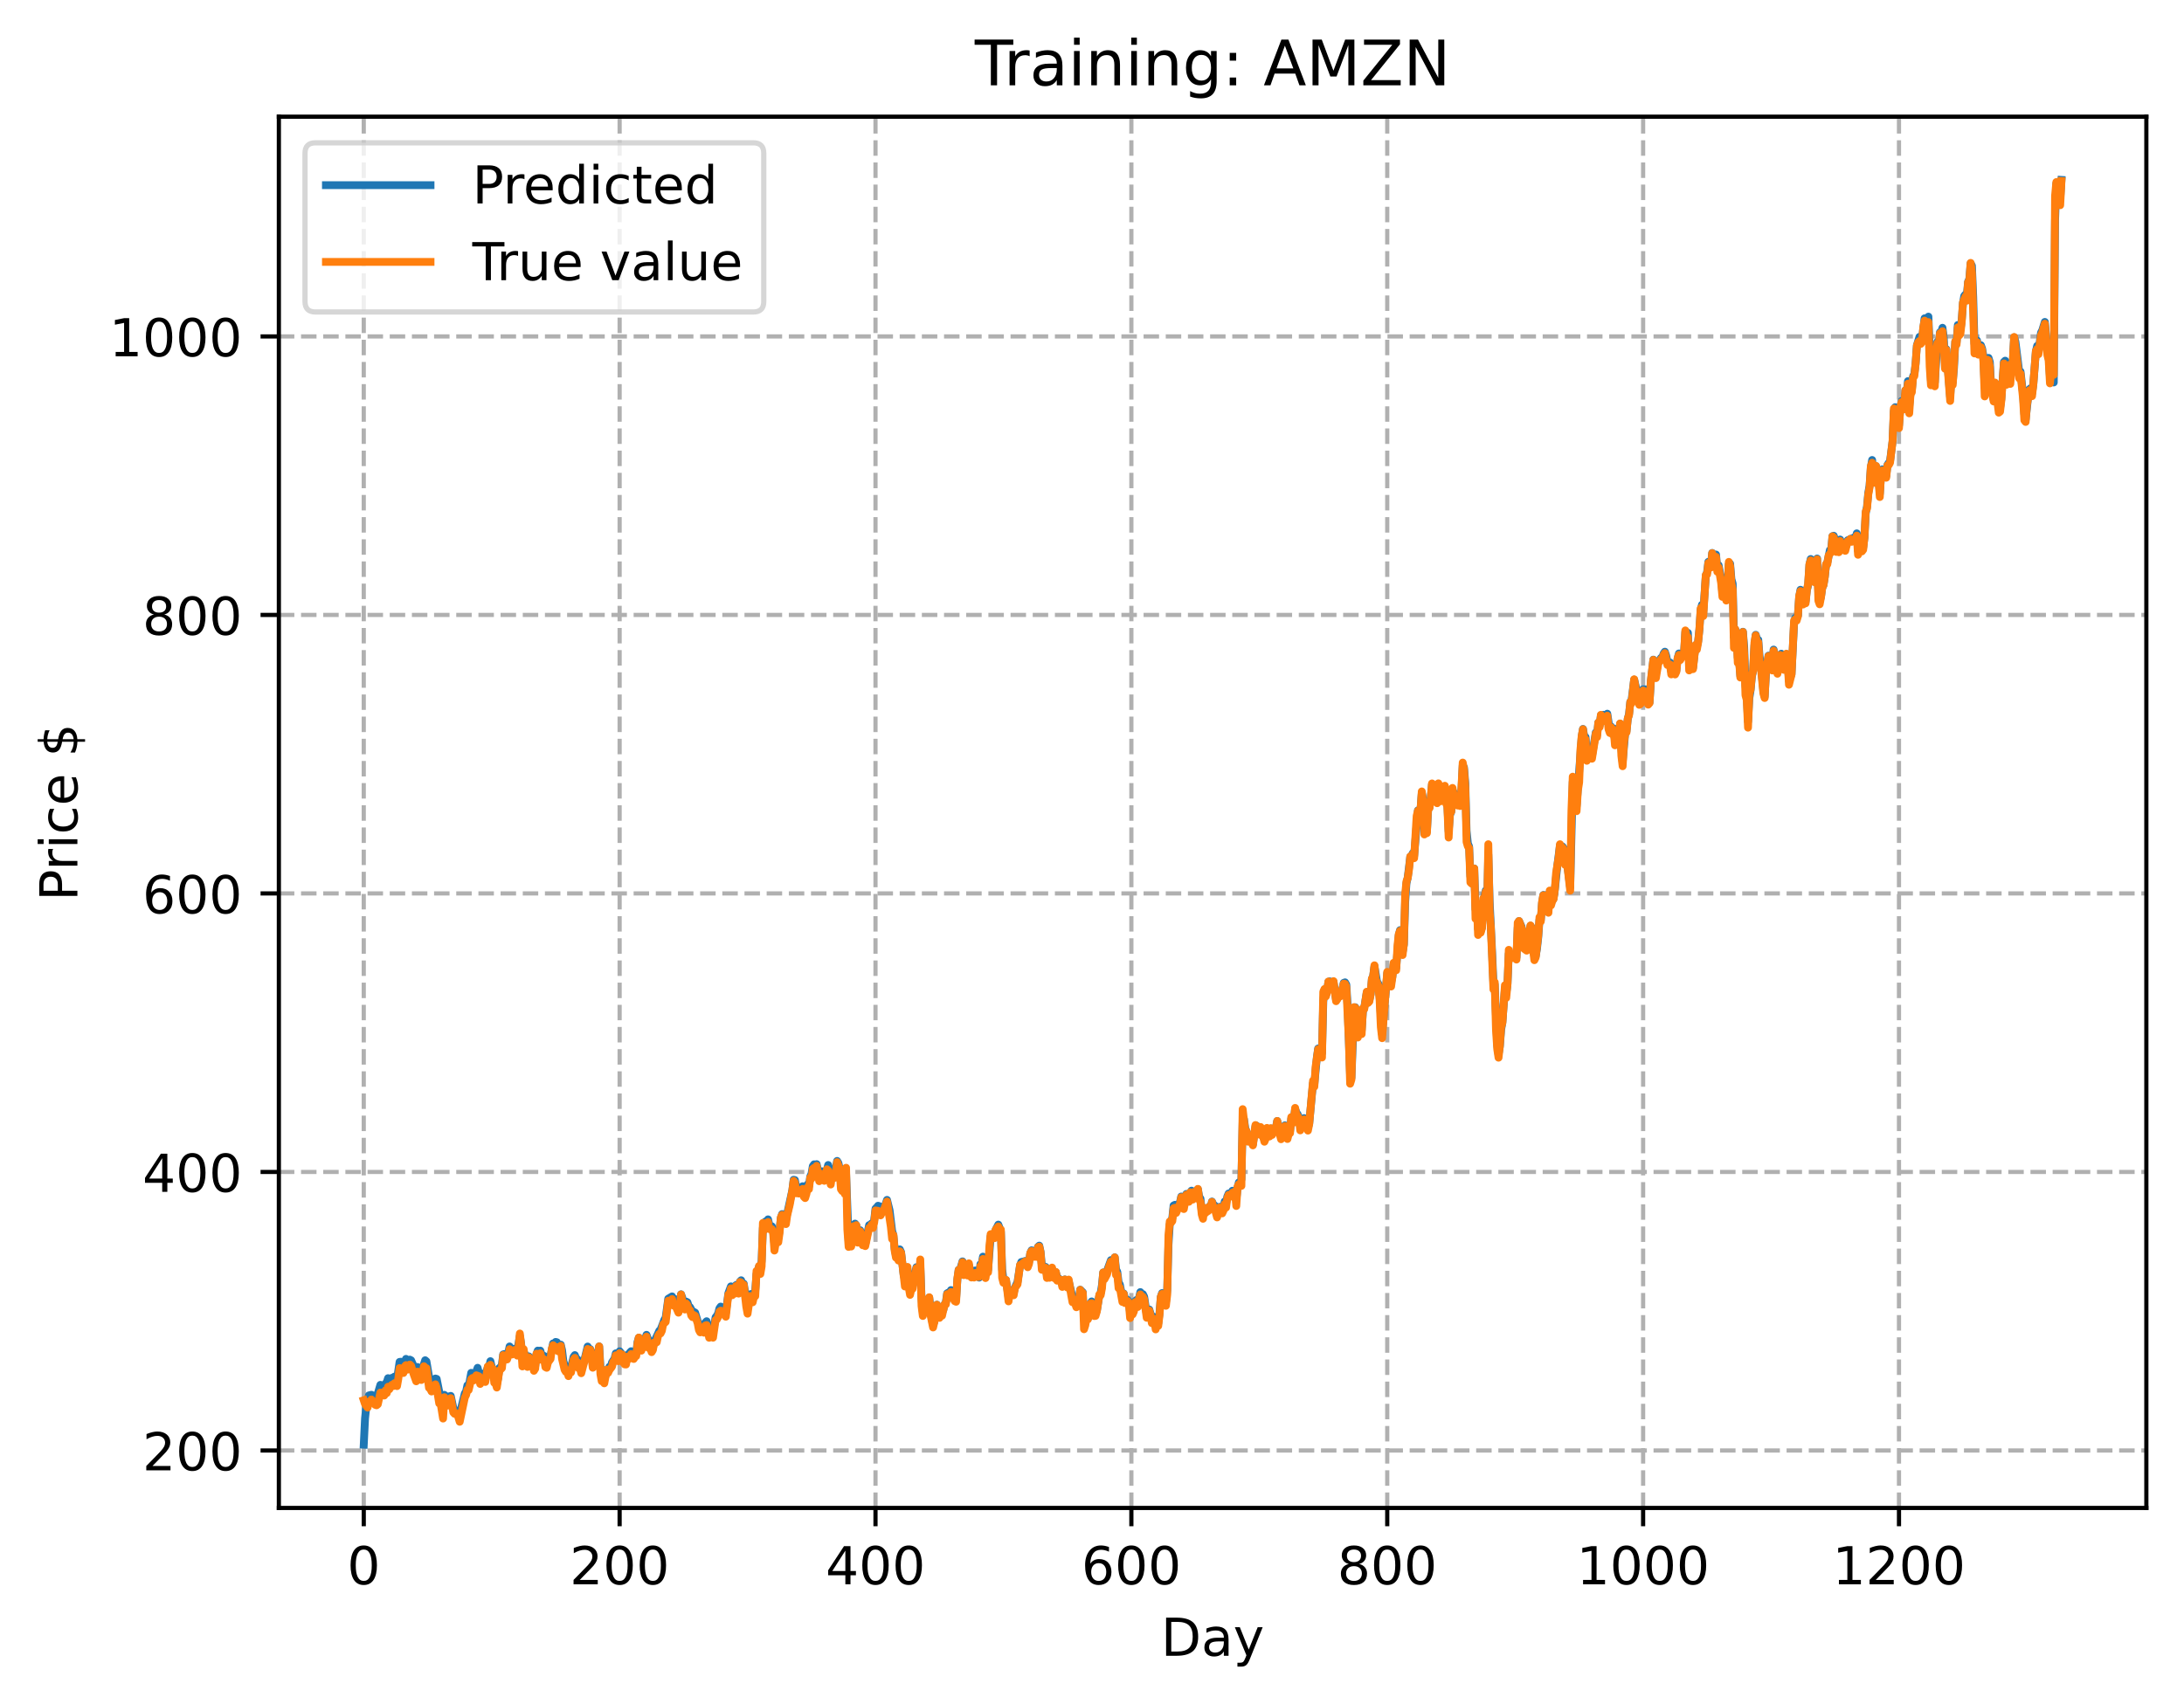 <?xml version="1.0" encoding="utf-8" standalone="no"?>
<!DOCTYPE svg PUBLIC "-//W3C//DTD SVG 1.1//EN"
  "http://www.w3.org/Graphics/SVG/1.1/DTD/svg11.dtd">
<!-- Created with matplotlib (https://matplotlib.org/) -->
<svg height="325.986pt" version="1.1" viewBox="0 0 417.648 325.986" width="417.648pt" xmlns="http://www.w3.org/2000/svg" xmlns:xlink="http://www.w3.org/1999/xlink">
 <defs>
  <style type="text/css">
*{stroke-linecap:butt;stroke-linejoin:round;}
  </style>
 </defs>
 <g id="figure_1">
  <g id="patch_1">
   <path d="M 0 325.986 
L 417.648 325.986 
L 417.648 0 
L 0 0 
z
" style="fill:#ffffff;"/>
  </g>
  <g id="axes_1">
   <g id="patch_2">
    <path d="M 53.328 288.43 
L 410.448 288.43 
L 410.448 22.318 
L 53.328 22.318 
z
" style="fill:#ffffff;"/>
   </g>
   <g id="matplotlib.axis_1">
    <g id="xtick_1">
     <g id="line2d_1">
      <path clip-path="url(#p1bd16d935f)" d="M 69.561 288.43 
L 69.561 22.318 
" style="fill:none;stroke:#b0b0b0;stroke-dasharray:2.96,1.28;stroke-dashoffset:0;stroke-width:0.8;"/>
     </g>
     <g id="line2d_2">
      <defs>
       <path d="M 0 0 
L 0 3.5 
" id="mac69fdd58d" style="stroke:#000000;stroke-width:0.8;"/>
      </defs>
      <g>
       <use style="stroke:#000000;stroke-width:0.8;" x="69.561" xlink:href="#mac69fdd58d" y="288.43"/>
      </g>
     </g>
     <g id="text_1">
      <!-- 0 -->
      <defs>
       <path d="M 31.781 66.406 
Q 24.172 66.406 20.328 58.906 
Q 16.5 51.422 16.5 36.375 
Q 16.5 21.391 20.328 13.891 
Q 24.172 6.391 31.781 6.391 
Q 39.453 6.391 43.281 13.891 
Q 47.125 21.391 47.125 36.375 
Q 47.125 51.422 43.281 58.906 
Q 39.453 66.406 31.781 66.406 
z
M 31.781 74.219 
Q 44.047 74.219 50.516 64.516 
Q 56.984 54.828 56.984 36.375 
Q 56.984 17.969 50.516 8.266 
Q 44.047 -1.422 31.781 -1.422 
Q 19.531 -1.422 13.062 8.266 
Q 6.594 17.969 6.594 36.375 
Q 6.594 54.828 13.062 64.516 
Q 19.531 74.219 31.781 74.219 
z
" id="DejaVuSans-48"/>
      </defs>
      <g transform="translate(66.38 303.029)scale(0.1 -0.1)">
       <use xlink:href="#DejaVuSans-48"/>
      </g>
     </g>
    </g>
    <g id="xtick_2">
     <g id="line2d_3">
      <path clip-path="url(#p1bd16d935f)" d="M 118.491 288.43 
L 118.491 22.318 
" style="fill:none;stroke:#b0b0b0;stroke-dasharray:2.96,1.28;stroke-dashoffset:0;stroke-width:0.8;"/>
     </g>
     <g id="line2d_4">
      <g>
       <use style="stroke:#000000;stroke-width:0.8;" x="118.491" xlink:href="#mac69fdd58d" y="288.43"/>
      </g>
     </g>
     <g id="text_2">
      <!-- 200 -->
      <defs>
       <path d="M 19.188 8.297 
L 53.609 8.297 
L 53.609 0 
L 7.328 0 
L 7.328 8.297 
Q 12.938 14.109 22.625 23.891 
Q 32.328 33.688 34.812 36.531 
Q 39.547 41.844 41.422 45.531 
Q 43.312 49.219 43.312 52.781 
Q 43.312 58.594 39.234 62.25 
Q 35.156 65.922 28.609 65.922 
Q 23.969 65.922 18.812 64.312 
Q 13.672 62.703 7.812 59.422 
L 7.812 69.391 
Q 13.766 71.781 18.938 73 
Q 24.125 74.219 28.422 74.219 
Q 39.75 74.219 46.484 68.547 
Q 53.219 62.891 53.219 53.422 
Q 53.219 48.922 51.531 44.891 
Q 49.859 40.875 45.406 35.406 
Q 44.188 33.984 37.641 27.219 
Q 31.109 20.453 19.188 8.297 
z
" id="DejaVuSans-50"/>
      </defs>
      <g transform="translate(108.948 303.029)scale(0.1 -0.1)">
       <use xlink:href="#DejaVuSans-50"/>
       <use x="63.623" xlink:href="#DejaVuSans-48"/>
       <use x="127.246" xlink:href="#DejaVuSans-48"/>
      </g>
     </g>
    </g>
    <g id="xtick_3">
     <g id="line2d_5">
      <path clip-path="url(#p1bd16d935f)" d="M 167.422 288.43 
L 167.422 22.318 
" style="fill:none;stroke:#b0b0b0;stroke-dasharray:2.96,1.28;stroke-dashoffset:0;stroke-width:0.8;"/>
     </g>
     <g id="line2d_6">
      <g>
       <use style="stroke:#000000;stroke-width:0.8;" x="167.422" xlink:href="#mac69fdd58d" y="288.43"/>
      </g>
     </g>
     <g id="text_3">
      <!-- 400 -->
      <defs>
       <path d="M 37.797 64.312 
L 12.891 25.391 
L 37.797 25.391 
z
M 35.203 72.906 
L 47.609 72.906 
L 47.609 25.391 
L 58.016 25.391 
L 58.016 17.188 
L 47.609 17.188 
L 47.609 0 
L 37.797 0 
L 37.797 17.188 
L 4.891 17.188 
L 4.891 26.703 
z
" id="DejaVuSans-52"/>
      </defs>
      <g transform="translate(157.878 303.029)scale(0.1 -0.1)">
       <use xlink:href="#DejaVuSans-52"/>
       <use x="63.623" xlink:href="#DejaVuSans-48"/>
       <use x="127.246" xlink:href="#DejaVuSans-48"/>
      </g>
     </g>
    </g>
    <g id="xtick_4">
     <g id="line2d_7">
      <path clip-path="url(#p1bd16d935f)" d="M 216.353 288.43 
L 216.353 22.318 
" style="fill:none;stroke:#b0b0b0;stroke-dasharray:2.96,1.28;stroke-dashoffset:0;stroke-width:0.8;"/>
     </g>
     <g id="line2d_8">
      <g>
       <use style="stroke:#000000;stroke-width:0.8;" x="216.353" xlink:href="#mac69fdd58d" y="288.43"/>
      </g>
     </g>
     <g id="text_4">
      <!-- 600 -->
      <defs>
       <path d="M 33.016 40.375 
Q 26.375 40.375 22.484 35.828 
Q 18.609 31.297 18.609 23.391 
Q 18.609 15.531 22.484 10.953 
Q 26.375 6.391 33.016 6.391 
Q 39.656 6.391 43.531 10.953 
Q 47.406 15.531 47.406 23.391 
Q 47.406 31.297 43.531 35.828 
Q 39.656 40.375 33.016 40.375 
z
M 52.594 71.297 
L 52.594 62.312 
Q 48.875 64.062 45.094 64.984 
Q 41.312 65.922 37.594 65.922 
Q 27.828 65.922 22.672 59.328 
Q 17.531 52.734 16.797 39.406 
Q 19.672 43.656 24.016 45.922 
Q 28.375 48.188 33.594 48.188 
Q 44.578 48.188 50.953 41.516 
Q 57.328 34.859 57.328 23.391 
Q 57.328 12.156 50.688 5.359 
Q 44.047 -1.422 33.016 -1.422 
Q 20.359 -1.422 13.672 8.266 
Q 6.984 17.969 6.984 36.375 
Q 6.984 53.656 15.188 63.938 
Q 23.391 74.219 37.203 74.219 
Q 40.922 74.219 44.703 73.484 
Q 48.484 72.75 52.594 71.297 
z
" id="DejaVuSans-54"/>
      </defs>
      <g transform="translate(206.809 303.029)scale(0.1 -0.1)">
       <use xlink:href="#DejaVuSans-54"/>
       <use x="63.623" xlink:href="#DejaVuSans-48"/>
       <use x="127.246" xlink:href="#DejaVuSans-48"/>
      </g>
     </g>
    </g>
    <g id="xtick_5">
     <g id="line2d_9">
      <path clip-path="url(#p1bd16d935f)" d="M 265.283 288.43 
L 265.283 22.318 
" style="fill:none;stroke:#b0b0b0;stroke-dasharray:2.96,1.28;stroke-dashoffset:0;stroke-width:0.8;"/>
     </g>
     <g id="line2d_10">
      <g>
       <use style="stroke:#000000;stroke-width:0.8;" x="265.283" xlink:href="#mac69fdd58d" y="288.43"/>
      </g>
     </g>
     <g id="text_5">
      <!-- 800 -->
      <defs>
       <path d="M 31.781 34.625 
Q 24.75 34.625 20.719 30.859 
Q 16.703 27.094 16.703 20.516 
Q 16.703 13.922 20.719 10.156 
Q 24.75 6.391 31.781 6.391 
Q 38.812 6.391 42.859 10.172 
Q 46.922 13.969 46.922 20.516 
Q 46.922 27.094 42.891 30.859 
Q 38.875 34.625 31.781 34.625 
z
M 21.922 38.812 
Q 15.578 40.375 12.031 44.719 
Q 8.5 49.078 8.5 55.328 
Q 8.5 64.062 14.719 69.141 
Q 20.953 74.219 31.781 74.219 
Q 42.672 74.219 48.875 69.141 
Q 55.078 64.062 55.078 55.328 
Q 55.078 49.078 51.531 44.719 
Q 48 40.375 41.703 38.812 
Q 48.828 37.156 52.797 32.312 
Q 56.781 27.484 56.781 20.516 
Q 56.781 9.906 50.312 4.234 
Q 43.844 -1.422 31.781 -1.422 
Q 19.734 -1.422 13.25 4.234 
Q 6.781 9.906 6.781 20.516 
Q 6.781 27.484 10.781 32.312 
Q 14.797 37.156 21.922 38.812 
z
M 18.312 54.391 
Q 18.312 48.734 21.844 45.562 
Q 25.391 42.391 31.781 42.391 
Q 38.141 42.391 41.719 45.562 
Q 45.312 48.734 45.312 54.391 
Q 45.312 60.062 41.719 63.234 
Q 38.141 66.406 31.781 66.406 
Q 25.391 66.406 21.844 63.234 
Q 18.312 60.062 18.312 54.391 
z
" id="DejaVuSans-56"/>
      </defs>
      <g transform="translate(255.74 303.029)scale(0.1 -0.1)">
       <use xlink:href="#DejaVuSans-56"/>
       <use x="63.623" xlink:href="#DejaVuSans-48"/>
       <use x="127.246" xlink:href="#DejaVuSans-48"/>
      </g>
     </g>
    </g>
    <g id="xtick_6">
     <g id="line2d_11">
      <path clip-path="url(#p1bd16d935f)" d="M 314.214 288.43 
L 314.214 22.318 
" style="fill:none;stroke:#b0b0b0;stroke-dasharray:2.96,1.28;stroke-dashoffset:0;stroke-width:0.8;"/>
     </g>
     <g id="line2d_12">
      <g>
       <use style="stroke:#000000;stroke-width:0.8;" x="314.214" xlink:href="#mac69fdd58d" y="288.43"/>
      </g>
     </g>
     <g id="text_6">
      <!-- 1000 -->
      <defs>
       <path d="M 12.406 8.297 
L 28.516 8.297 
L 28.516 63.922 
L 10.984 60.406 
L 10.984 69.391 
L 28.422 72.906 
L 38.281 72.906 
L 38.281 8.297 
L 54.391 8.297 
L 54.391 0 
L 12.406 0 
z
" id="DejaVuSans-49"/>
      </defs>
      <g transform="translate(301.489 303.029)scale(0.1 -0.1)">
       <use xlink:href="#DejaVuSans-49"/>
       <use x="63.623" xlink:href="#DejaVuSans-48"/>
       <use x="127.246" xlink:href="#DejaVuSans-48"/>
       <use x="190.869" xlink:href="#DejaVuSans-48"/>
      </g>
     </g>
    </g>
    <g id="xtick_7">
     <g id="line2d_13">
      <path clip-path="url(#p1bd16d935f)" d="M 363.144 288.43 
L 363.144 22.318 
" style="fill:none;stroke:#b0b0b0;stroke-dasharray:2.96,1.28;stroke-dashoffset:0;stroke-width:0.8;"/>
     </g>
     <g id="line2d_14">
      <g>
       <use style="stroke:#000000;stroke-width:0.8;" x="363.144" xlink:href="#mac69fdd58d" y="288.43"/>
      </g>
     </g>
     <g id="text_7">
      <!-- 1200 -->
      <g transform="translate(350.419 303.029)scale(0.1 -0.1)">
       <use xlink:href="#DejaVuSans-49"/>
       <use x="63.623" xlink:href="#DejaVuSans-50"/>
       <use x="127.246" xlink:href="#DejaVuSans-48"/>
       <use x="190.869" xlink:href="#DejaVuSans-48"/>
      </g>
     </g>
    </g>
    <g id="text_8">
     <!-- Day -->
     <defs>
      <path d="M 19.672 64.797 
L 19.672 8.109 
L 31.594 8.109 
Q 46.688 8.109 53.688 14.938 
Q 60.688 21.781 60.688 36.531 
Q 60.688 51.172 53.688 57.984 
Q 46.688 64.797 31.594 64.797 
z
M 9.812 72.906 
L 30.078 72.906 
Q 51.266 72.906 61.172 64.094 
Q 71.094 55.281 71.094 36.531 
Q 71.094 17.672 61.125 8.828 
Q 51.172 0 30.078 0 
L 9.812 0 
z
" id="DejaVuSans-68"/>
      <path d="M 34.281 27.484 
Q 23.391 27.484 19.188 25 
Q 14.984 22.516 14.984 16.5 
Q 14.984 11.719 18.141 8.906 
Q 21.297 6.109 26.703 6.109 
Q 34.188 6.109 38.703 11.406 
Q 43.219 16.703 43.219 25.484 
L 43.219 27.484 
z
M 52.203 31.203 
L 52.203 0 
L 43.219 0 
L 43.219 8.297 
Q 40.141 3.328 35.547 0.953 
Q 30.953 -1.422 24.312 -1.422 
Q 15.922 -1.422 10.953 3.297 
Q 6 8.016 6 15.922 
Q 6 25.141 12.172 29.828 
Q 18.359 34.516 30.609 34.516 
L 43.219 34.516 
L 43.219 35.406 
Q 43.219 41.609 39.141 45 
Q 35.062 48.391 27.688 48.391 
Q 23 48.391 18.547 47.266 
Q 14.109 46.141 10.016 43.891 
L 10.016 52.203 
Q 14.938 54.109 19.578 55.047 
Q 24.219 56 28.609 56 
Q 40.484 56 46.344 49.844 
Q 52.203 43.703 52.203 31.203 
z
" id="DejaVuSans-97"/>
      <path d="M 32.172 -5.078 
Q 28.375 -14.844 24.75 -17.812 
Q 21.141 -20.797 15.094 -20.797 
L 7.906 -20.797 
L 7.906 -13.281 
L 13.188 -13.281 
Q 16.891 -13.281 18.938 -11.516 
Q 21 -9.766 23.484 -3.219 
L 25.094 0.875 
L 2.984 54.688 
L 12.5 54.688 
L 29.594 11.922 
L 46.688 54.688 
L 56.203 54.688 
z
" id="DejaVuSans-121"/>
     </defs>
     <g transform="translate(222.015 316.707)scale(0.1 -0.1)">
      <use xlink:href="#DejaVuSans-68"/>
      <use x="77.002" xlink:href="#DejaVuSans-97"/>
      <use x="138.281" xlink:href="#DejaVuSans-121"/>
     </g>
    </g>
   </g>
   <g id="matplotlib.axis_2">
    <g id="ytick_1">
     <g id="line2d_15">
      <path clip-path="url(#p1bd16d935f)" d="M 53.328 277.437 
L 410.448 277.437 
" style="fill:none;stroke:#b0b0b0;stroke-dasharray:2.96,1.28;stroke-dashoffset:0;stroke-width:0.8;"/>
     </g>
     <g id="line2d_16">
      <defs>
       <path d="M 0 0 
L -3.5 0 
" id="m9adb918619" style="stroke:#000000;stroke-width:0.8;"/>
      </defs>
      <g>
       <use style="stroke:#000000;stroke-width:0.8;" x="53.328" xlink:href="#m9adb918619" y="277.437"/>
      </g>
     </g>
     <g id="text_9">
      <!-- 200 -->
      <g transform="translate(27.241 281.236)scale(0.1 -0.1)">
       <use xlink:href="#DejaVuSans-50"/>
       <use x="63.623" xlink:href="#DejaVuSans-48"/>
       <use x="127.246" xlink:href="#DejaVuSans-48"/>
      </g>
     </g>
    </g>
    <g id="ytick_2">
     <g id="line2d_17">
      <path clip-path="url(#p1bd16d935f)" d="M 53.328 224.165 
L 410.448 224.165 
" style="fill:none;stroke:#b0b0b0;stroke-dasharray:2.96,1.28;stroke-dashoffset:0;stroke-width:0.8;"/>
     </g>
     <g id="line2d_18">
      <g>
       <use style="stroke:#000000;stroke-width:0.8;" x="53.328" xlink:href="#m9adb918619" y="224.165"/>
      </g>
     </g>
     <g id="text_10">
      <!-- 400 -->
      <g transform="translate(27.241 227.965)scale(0.1 -0.1)">
       <use xlink:href="#DejaVuSans-52"/>
       <use x="63.623" xlink:href="#DejaVuSans-48"/>
       <use x="127.246" xlink:href="#DejaVuSans-48"/>
      </g>
     </g>
    </g>
    <g id="ytick_3">
     <g id="line2d_19">
      <path clip-path="url(#p1bd16d935f)" d="M 53.328 170.893 
L 410.448 170.893 
" style="fill:none;stroke:#b0b0b0;stroke-dasharray:2.96,1.28;stroke-dashoffset:0;stroke-width:0.8;"/>
     </g>
     <g id="line2d_20">
      <g>
       <use style="stroke:#000000;stroke-width:0.8;" x="53.328" xlink:href="#m9adb918619" y="170.893"/>
      </g>
     </g>
     <g id="text_11">
      <!-- 600 -->
      <g transform="translate(27.241 174.693)scale(0.1 -0.1)">
       <use xlink:href="#DejaVuSans-54"/>
       <use x="63.623" xlink:href="#DejaVuSans-48"/>
       <use x="127.246" xlink:href="#DejaVuSans-48"/>
      </g>
     </g>
    </g>
    <g id="ytick_4">
     <g id="line2d_21">
      <path clip-path="url(#p1bd16d935f)" d="M 53.328 117.621 
L 410.448 117.621 
" style="fill:none;stroke:#b0b0b0;stroke-dasharray:2.96,1.28;stroke-dashoffset:0;stroke-width:0.8;"/>
     </g>
     <g id="line2d_22">
      <g>
       <use style="stroke:#000000;stroke-width:0.8;" x="53.328" xlink:href="#m9adb918619" y="117.621"/>
      </g>
     </g>
     <g id="text_12">
      <!-- 800 -->
      <g transform="translate(27.241 121.421)scale(0.1 -0.1)">
       <use xlink:href="#DejaVuSans-56"/>
       <use x="63.623" xlink:href="#DejaVuSans-48"/>
       <use x="127.246" xlink:href="#DejaVuSans-48"/>
      </g>
     </g>
    </g>
    <g id="ytick_5">
     <g id="line2d_23">
      <path clip-path="url(#p1bd16d935f)" d="M 53.328 64.349 
L 410.448 64.349 
" style="fill:none;stroke:#b0b0b0;stroke-dasharray:2.96,1.28;stroke-dashoffset:0;stroke-width:0.8;"/>
     </g>
     <g id="line2d_24">
      <g>
       <use style="stroke:#000000;stroke-width:0.8;" x="53.328" xlink:href="#m9adb918619" y="64.349"/>
      </g>
     </g>
     <g id="text_13">
      <!-- 1000 -->
      <g transform="translate(20.878 68.149)scale(0.1 -0.1)">
       <use xlink:href="#DejaVuSans-49"/>
       <use x="63.623" xlink:href="#DejaVuSans-48"/>
       <use x="127.246" xlink:href="#DejaVuSans-48"/>
       <use x="190.869" xlink:href="#DejaVuSans-48"/>
      </g>
     </g>
    </g>
    <g id="text_14">
     <!-- Price $ -->
     <defs>
      <path d="M 19.672 64.797 
L 19.672 37.406 
L 32.078 37.406 
Q 38.969 37.406 42.719 40.969 
Q 46.484 44.531 46.484 51.125 
Q 46.484 57.672 42.719 61.234 
Q 38.969 64.797 32.078 64.797 
z
M 9.812 72.906 
L 32.078 72.906 
Q 44.344 72.906 50.609 67.359 
Q 56.891 61.812 56.891 51.125 
Q 56.891 40.328 50.609 34.812 
Q 44.344 29.297 32.078 29.297 
L 19.672 29.297 
L 19.672 0 
L 9.812 0 
z
" id="DejaVuSans-80"/>
      <path d="M 41.109 46.297 
Q 39.594 47.172 37.812 47.578 
Q 36.031 48 33.891 48 
Q 26.266 48 22.188 43.047 
Q 18.109 38.094 18.109 28.812 
L 18.109 0 
L 9.078 0 
L 9.078 54.688 
L 18.109 54.688 
L 18.109 46.188 
Q 20.953 51.172 25.484 53.578 
Q 30.031 56 36.531 56 
Q 37.453 56 38.578 55.875 
Q 39.703 55.766 41.062 55.516 
z
" id="DejaVuSans-114"/>
      <path d="M 9.422 54.688 
L 18.406 54.688 
L 18.406 0 
L 9.422 0 
z
M 9.422 75.984 
L 18.406 75.984 
L 18.406 64.594 
L 9.422 64.594 
z
" id="DejaVuSans-105"/>
      <path d="M 48.781 52.594 
L 48.781 44.188 
Q 44.969 46.297 41.141 47.344 
Q 37.312 48.391 33.406 48.391 
Q 24.656 48.391 19.812 42.844 
Q 14.984 37.312 14.984 27.297 
Q 14.984 17.281 19.812 11.734 
Q 24.656 6.203 33.406 6.203 
Q 37.312 6.203 41.141 7.25 
Q 44.969 8.297 48.781 10.406 
L 48.781 2.094 
Q 45.016 0.344 40.984 -0.531 
Q 36.969 -1.422 32.422 -1.422 
Q 20.062 -1.422 12.781 6.344 
Q 5.516 14.109 5.516 27.297 
Q 5.516 40.672 12.859 48.328 
Q 20.219 56 33.016 56 
Q 37.156 56 41.109 55.141 
Q 45.062 54.297 48.781 52.594 
z
" id="DejaVuSans-99"/>
      <path d="M 56.203 29.594 
L 56.203 25.203 
L 14.891 25.203 
Q 15.484 15.922 20.484 11.062 
Q 25.484 6.203 34.422 6.203 
Q 39.594 6.203 44.453 7.469 
Q 49.312 8.734 54.109 11.281 
L 54.109 2.781 
Q 49.266 0.734 44.188 -0.344 
Q 39.109 -1.422 33.891 -1.422 
Q 20.797 -1.422 13.156 6.188 
Q 5.516 13.812 5.516 26.812 
Q 5.516 40.234 12.766 48.109 
Q 20.016 56 32.328 56 
Q 43.359 56 49.781 48.891 
Q 56.203 41.797 56.203 29.594 
z
M 47.219 32.234 
Q 47.125 39.594 43.094 43.984 
Q 39.062 48.391 32.422 48.391 
Q 24.906 48.391 20.391 44.141 
Q 15.875 39.891 15.188 32.172 
z
" id="DejaVuSans-101"/>
      <path id="DejaVuSans-32"/>
      <path d="M 33.797 -14.703 
L 28.906 -14.703 
L 28.859 0 
Q 23.734 0.094 18.609 1.188 
Q 13.484 2.297 8.297 4.5 
L 8.297 13.281 
Q 13.281 10.156 18.375 8.562 
Q 23.484 6.984 28.906 6.938 
L 28.906 29.203 
Q 18.109 30.953 13.203 35.156 
Q 8.297 39.359 8.297 46.688 
Q 8.297 54.641 13.625 59.219 
Q 18.953 63.812 28.906 64.5 
L 28.906 75.984 
L 33.797 75.984 
L 33.797 64.656 
Q 38.328 64.453 42.578 63.688 
Q 46.828 62.938 50.875 61.625 
L 50.875 53.078 
Q 46.828 55.125 42.547 56.25 
Q 38.281 57.375 33.797 57.562 
L 33.797 36.719 
Q 44.875 35.016 50.094 30.609 
Q 55.328 26.219 55.328 18.609 
Q 55.328 10.359 49.781 5.594 
Q 44.234 0.828 33.797 0.094 
z
M 28.906 37.594 
L 28.906 57.625 
Q 23.25 56.984 20.266 54.391 
Q 17.281 51.812 17.281 47.516 
Q 17.281 43.312 20.031 40.969 
Q 22.797 38.625 28.906 37.594 
z
M 33.797 28.219 
L 33.797 7.078 
Q 39.984 7.906 43.141 10.594 
Q 46.297 13.281 46.297 17.672 
Q 46.297 21.969 43.281 24.5 
Q 40.281 27.047 33.797 28.219 
z
" id="DejaVuSans-36"/>
     </defs>
     <g transform="translate(14.798 172.342)rotate(-90)scale(0.1 -0.1)">
      <use xlink:href="#DejaVuSans-80"/>
      <use x="58.553" xlink:href="#DejaVuSans-114"/>
      <use x="99.666" xlink:href="#DejaVuSans-105"/>
      <use x="127.449" xlink:href="#DejaVuSans-99"/>
      <use x="182.43" xlink:href="#DejaVuSans-101"/>
      <use x="243.953" xlink:href="#DejaVuSans-32"/>
      <use x="275.74" xlink:href="#DejaVuSans-36"/>
     </g>
    </g>
   </g>
   <g id="line2d_25">
    <path clip-path="url(#p1bd16d935f)" d="M 69.561 276.334 
L 69.806 271.319 
L 70.05 268.997 
L 70.539 266.907 
L 71.029 266.788 
L 71.763 267.209 
L 72.007 267.102 
L 72.252 266.526 
L 72.741 264.887 
L 72.986 265.253 
L 73.231 265.969 
L 73.475 265.456 
L 73.72 264.647 
L 73.965 264.373 
L 74.209 263.61 
L 74.454 264.065 
L 74.699 263.918 
L 74.943 263.551 
L 75.188 263.53 
L 75.433 263.314 
L 75.677 263.794 
L 75.922 263.87 
L 76.411 260.499 
L 76.656 260.469 
L 77.145 261.567 
L 77.634 259.92 
L 77.879 260.268 
L 78.124 260.32 
L 78.368 260.064 
L 78.613 260.189 
L 79.592 262.414 
L 79.836 261.473 
L 80.081 261.704 
L 80.326 262.358 
L 80.57 262.487 
L 81.304 260.183 
L 81.549 260.401 
L 82.038 263.31 
L 82.283 264.244 
L 82.772 264.58 
L 83.261 263.679 
L 83.506 263.752 
L 83.995 266.22 
L 84.24 267.173 
L 84.485 268.73 
L 84.729 269.028 
L 84.974 266.799 
L 85.219 267.197 
L 85.463 267.27 
L 85.708 267.096 
L 85.953 267.2 
L 86.197 267.002 
L 86.687 269.303 
L 86.931 269.662 
L 87.176 270.225 
L 87.421 270.163 
L 87.665 270.41 
L 87.91 270.465 
L 88.888 266.523 
L 89.133 266.157 
L 89.378 264.983 
L 89.622 265.256 
L 90.112 262.589 
L 90.356 262.802 
L 90.846 262.648 
L 91.09 262.304 
L 91.335 261.628 
L 91.824 263.626 
L 92.069 262.854 
L 92.558 262.696 
L 92.803 263.123 
L 93.292 261.458 
L 93.537 261.436 
L 93.781 260.359 
L 94.026 261.464 
L 94.271 261.89 
L 94.515 263.593 
L 94.76 264.021 
L 95.005 264.748 
L 95.249 263.623 
L 95.494 261.666 
L 95.739 261.497 
L 95.983 261.009 
L 96.228 259.064 
L 96.473 258.99 
L 96.717 259.706 
L 97.207 258.701 
L 97.451 257.545 
L 97.696 258.536 
L 98.43 257.979 
L 98.675 258.463 
L 98.919 258.359 
L 99.409 255.539 
L 99.653 257.009 
L 99.898 260.037 
L 100.142 258.607 
L 100.387 259.03 
L 100.632 259.928 
L 100.876 260.343 
L 101.121 259.441 
L 101.366 259.885 
L 101.61 260.596 
L 102.1 261.353 
L 102.344 261.341 
L 102.589 259.052 
L 102.834 258.336 
L 103.078 259.288 
L 103.323 258.341 
L 103.568 259.193 
L 104.057 259.356 
L 104.302 260.691 
L 104.546 260.131 
L 104.791 260.443 
L 105.036 260.006 
L 105.28 259.331 
L 105.769 256.966 
L 106.014 256.987 
L 106.259 256.676 
L 106.503 256.743 
L 106.748 258.014 
L 106.993 257.378 
L 107.237 257.199 
L 107.482 258.258 
L 107.727 260.307 
L 108.216 262.06 
L 108.461 261.98 
L 108.705 262.317 
L 108.95 261.446 
L 109.195 261.593 
L 109.684 259.532 
L 109.929 259.197 
L 110.173 259.894 
L 110.418 259.993 
L 111.152 261.604 
L 111.641 260.609 
L 112.375 257.561 
L 112.62 258.452 
L 112.864 258.045 
L 113.109 259.09 
L 113.354 260.822 
L 113.843 260.017 
L 114.088 258.847 
L 114.332 258.73 
L 114.577 257.538 
L 114.822 261.56 
L 115.066 263.011 
L 115.311 263.038 
L 115.556 263.85 
L 115.8 263.14 
L 116.045 262.008 
L 116.29 262.002 
L 116.534 261.431 
L 116.779 261.559 
L 117.024 260.601 
L 117.513 259.879 
L 117.757 258.865 
L 118.247 259.578 
L 118.491 258.462 
L 118.981 259.077 
L 119.225 259.895 
L 119.47 259.854 
L 119.715 260.53 
L 119.959 259.166 
L 120.204 259.425 
L 120.449 258.708 
L 120.693 258.454 
L 121.183 258.678 
L 121.427 259.25 
L 121.672 258.769 
L 121.917 256.68 
L 122.161 255.872 
L 122.406 257.033 
L 122.651 257.308 
L 122.895 256.939 
L 123.14 256.965 
L 123.629 255.32 
L 124.363 257.33 
L 124.608 258.119 
L 124.852 257.885 
L 125.097 256.66 
L 125.831 255.098 
L 126.076 254.547 
L 126.32 254.349 
L 127.054 252.43 
L 127.299 252.037 
L 127.788 248.413 
L 128.522 247.968 
L 128.767 248.72 
L 129.012 248.457 
L 129.745 250.211 
L 129.99 249.276 
L 130.235 247.566 
L 130.479 248.236 
L 130.724 249.482 
L 130.969 249.551 
L 131.213 248.964 
L 131.458 249.089 
L 131.703 249.846 
L 131.947 250.023 
L 132.437 250.929 
L 132.681 250.932 
L 132.926 251.073 
L 133.905 254.328 
L 134.394 253.804 
L 134.639 254.04 
L 134.883 252.973 
L 135.128 252.718 
L 135.617 254.841 
L 135.862 255.034 
L 136.106 254.535 
L 136.351 254.916 
L 136.84 251.967 
L 137.085 251.686 
L 137.33 251.217 
L 137.574 250.255 
L 137.819 249.92 
L 138.798 251.122 
L 139.287 247.361 
L 139.776 246.051 
L 140.021 246.85 
L 140.266 246.481 
L 140.51 246.68 
L 140.755 245.804 
L 141 245.99 
L 141.244 246.657 
L 141.489 245.149 
L 141.733 244.884 
L 141.978 246.047 
L 142.223 245.531 
L 142.957 250.257 
L 143.446 247.574 
L 143.691 247.503 
L 143.935 248.366 
L 144.425 246.916 
L 144.669 243.686 
L 144.914 243.136 
L 145.159 242.235 
L 145.403 243.044 
L 145.648 241.176 
L 145.893 234.842 
L 146.382 233.643 
L 146.627 233.627 
L 146.871 233.233 
L 147.116 234.288 
L 147.361 234.535 
L 147.605 234.565 
L 147.85 235.465 
L 148.094 237.787 
L 148.584 236.299 
L 148.828 236.835 
L 149.073 235.353 
L 149.318 233.003 
L 149.562 232.226 
L 150.296 233.227 
L 151.52 227.657 
L 151.764 225.66 
L 152.009 225.713 
L 152.254 226.999 
L 152.743 227.344 
L 152.988 227.152 
L 153.232 227.369 
L 153.477 226.899 
L 153.721 227.956 
L 153.966 228.433 
L 154.455 226.522 
L 154.7 226.847 
L 154.945 225.047 
L 155.189 224.511 
L 155.434 223.053 
L 155.679 222.707 
L 155.923 223.337 
L 156.168 222.675 
L 156.657 225.019 
L 156.902 224.223 
L 157.147 224.034 
L 157.636 224.859 
L 157.881 224.699 
L 158.37 222.838 
L 158.615 223.936 
L 158.859 225.727 
L 159.104 224.553 
L 159.349 225.331 
L 159.593 224.846 
L 160.082 222.06 
L 160.327 222.455 
L 160.572 223.635 
L 160.816 226.36 
L 161.061 227.042 
L 161.306 226.003 
L 161.55 227.398 
L 161.795 224.359 
L 162.284 237.348 
L 162.529 237.438 
L 162.774 237.985 
L 163.263 234.51 
L 163.508 234.049 
L 163.752 234.404 
L 163.997 236.582 
L 164.486 235.311 
L 164.976 237.422 
L 165.22 237.056 
L 165.465 238.017 
L 166.199 234.335 
L 166.443 234.322 
L 166.688 234.016 
L 166.933 234.272 
L 167.177 233.334 
L 167.422 231.183 
L 167.667 231.059 
L 167.911 230.63 
L 168.156 230.708 
L 168.401 232.054 
L 168.89 231.19 
L 169.135 230.972 
L 169.624 229.514 
L 170.113 231.489 
L 170.603 235.459 
L 170.847 236.271 
L 171.092 238.896 
L 171.337 240.117 
L 171.581 240.051 
L 171.826 239.698 
L 172.07 238.978 
L 172.315 239.508 
L 172.804 243.83 
L 173.049 244.732 
L 173.294 243.143 
L 173.538 242.747 
L 174.028 246.926 
L 174.272 246.142 
L 174.517 245.95 
L 175.251 242.382 
L 175.496 242.484 
L 175.74 243.295 
L 175.985 242.027 
L 176.23 248.275 
L 176.474 250.872 
L 176.964 249.923 
L 177.208 248.824 
L 177.453 248.629 
L 177.697 248.21 
L 178.187 252.3 
L 178.431 253.403 
L 178.676 252.816 
L 178.921 250.264 
L 179.165 249.56 
L 179.41 250.978 
L 179.655 251.525 
L 179.899 250.996 
L 180.144 250.957 
L 180.389 250.559 
L 180.633 249.514 
L 180.878 249.102 
L 181.123 247.378 
L 181.367 247.24 
L 181.612 247.562 
L 181.857 246.763 
L 182.101 246.938 
L 182.346 248.112 
L 182.591 248.439 
L 182.835 248.492 
L 183.08 244.718 
L 183.325 242.892 
L 183.569 242.998 
L 184.058 241.274 
L 184.303 243.273 
L 184.548 243.369 
L 184.792 243.262 
L 185.037 243.535 
L 185.282 242.006 
L 185.771 243.852 
L 186.016 243.361 
L 186.26 244.035 
L 186.505 243.01 
L 186.75 244.003 
L 186.994 243.78 
L 187.239 244.371 
L 187.484 241.823 
L 187.728 241.823 
L 187.973 240.365 
L 188.218 241.449 
L 188.462 243.464 
L 188.952 242.875 
L 189.441 236.489 
L 189.93 236.09 
L 190.175 236.323 
L 190.419 235.193 
L 190.909 234.24 
L 191.398 235.569 
L 191.643 242.782 
L 191.887 244.78 
L 192.132 245.144 
L 192.377 244.855 
L 192.866 248.126 
L 193.111 247.248 
L 193.355 247.287 
L 193.6 246.98 
L 193.845 247.325 
L 194.089 246.265 
L 194.579 245.225 
L 195.068 242.024 
L 195.312 241.391 
L 195.802 241.28 
L 196.046 241.189 
L 196.536 242.097 
L 196.78 241.394 
L 197.025 239.702 
L 197.27 239.153 
L 197.514 239.994 
L 197.759 239.98 
L 198.004 239.709 
L 198.248 239.795 
L 198.493 238.49 
L 198.738 238.26 
L 198.982 239.413 
L 199.227 242.006 
L 199.472 242.083 
L 199.716 242.355 
L 199.961 242.333 
L 200.206 243.794 
L 200.45 243.417 
L 200.695 244.083 
L 200.94 243.754 
L 201.184 242.726 
L 201.429 243.957 
L 201.673 244.155 
L 201.918 243.377 
L 202.163 244.407 
L 202.407 244.475 
L 202.652 244.786 
L 202.897 244.854 
L 203.141 245.771 
L 203.386 245.54 
L 203.631 244.727 
L 203.875 244.878 
L 204.12 245.599 
L 204.365 245.062 
L 205.099 248.128 
L 205.343 248.338 
L 205.833 249.475 
L 206.077 249.344 
L 206.322 248.603 
L 206.567 246.695 
L 207.056 247.177 
L 207.3 252.384 
L 207.545 252.77 
L 207.79 251.877 
L 208.034 252.222 
L 208.524 249.345 
L 208.768 248.93 
L 209.013 249.559 
L 209.258 250.965 
L 209.502 251.197 
L 209.747 250.715 
L 210.236 247.724 
L 210.481 247.328 
L 210.726 245.832 
L 210.97 243.4 
L 211.215 243.779 
L 211.46 243.59 
L 211.704 243.074 
L 212.438 241.032 
L 212.928 241.059 
L 213.172 240.499 
L 213.417 242.808 
L 213.661 243.271 
L 213.906 245.276 
L 214.151 245.704 
L 214.64 248.217 
L 214.885 247.402 
L 215.129 248.358 
L 215.374 248.67 
L 215.619 248.625 
L 215.863 248.943 
L 216.108 251.049 
L 216.597 251.055 
L 216.842 250.411 
L 217.087 248.878 
L 217.331 248.652 
L 217.576 249.37 
L 218.065 247.145 
L 218.31 247.591 
L 218.555 247.534 
L 218.799 248.034 
L 219.288 251.353 
L 219.533 251.066 
L 219.778 250.473 
L 220.267 252.136 
L 220.512 251.83 
L 220.756 252.254 
L 221.001 253.526 
L 221.246 253.117 
L 221.49 253.122 
L 221.735 251.101 
L 221.98 248.084 
L 222.224 247.336 
L 222.469 247.508 
L 222.958 248.991 
L 223.203 246.776 
L 223.448 238.08 
L 223.692 234.209 
L 224.182 232.962 
L 224.426 230.581 
L 224.671 230.455 
L 224.916 231.275 
L 225.16 230.974 
L 225.405 230.29 
L 225.649 229.943 
L 225.894 228.865 
L 226.139 230.277 
L 226.383 230.595 
L 226.628 229.708 
L 226.873 228.364 
L 227.362 229.367 
L 227.607 228.199 
L 227.851 227.745 
L 228.096 228.847 
L 228.341 227.953 
L 228.585 227.842 
L 228.83 228.379 
L 229.075 227.478 
L 229.319 228.907 
L 229.564 229.272 
L 229.809 231.684 
L 230.053 232.316 
L 230.298 231.088 
L 230.543 231.731 
L 230.787 231.655 
L 231.032 231.037 
L 231.276 230.762 
L 231.521 230.925 
L 231.766 229.831 
L 232.01 230.362 
L 232.255 230.543 
L 232.744 232.163 
L 232.989 231.651 
L 233.234 230.831 
L 233.478 231.268 
L 233.723 231.465 
L 233.968 230.952 
L 234.212 229.801 
L 234.457 230.152 
L 234.702 228.862 
L 234.946 228.292 
L 235.436 228.232 
L 235.68 227.76 
L 236.17 227.997 
L 236.414 229.488 
L 236.659 227.223 
L 236.904 226.169 
L 237.148 226.302 
L 237.393 225.57 
L 237.637 214.573 
L 237.882 214.057 
L 238.127 215.798 
L 238.371 216.434 
L 238.616 217.461 
L 239.105 217.93 
L 239.35 217.99 
L 239.595 218.838 
L 240.084 215.442 
L 240.329 215.34 
L 240.573 215.607 
L 240.818 216.389 
L 241.063 215.741 
L 241.307 216.786 
L 241.797 217.948 
L 242.041 217.532 
L 242.286 216.058 
L 242.775 216.904 
L 243.02 215.865 
L 243.264 216.607 
L 243.754 215.815 
L 243.998 215.636 
L 244.243 214.418 
L 244.977 217.451 
L 245.222 217.011 
L 245.711 215.244 
L 245.956 215.921 
L 246.2 217.262 
L 246.69 216.367 
L 246.934 213.98 
L 247.179 214.462 
L 247.424 214.125 
L 247.668 212.166 
L 247.913 212.819 
L 248.158 213.148 
L 248.402 213.802 
L 248.647 215.444 
L 249.381 213.87 
L 249.625 214.275 
L 249.87 214.297 
L 250.115 215.679 
L 250.359 214.927 
L 250.849 209.686 
L 251.093 207.193 
L 251.338 207.433 
L 251.827 202.266 
L 252.072 200.546 
L 252.561 200.437 
L 252.806 201.404 
L 253.051 191.597 
L 253.295 189.313 
L 253.54 190.397 
L 253.785 189.545 
L 254.029 187.813 
L 254.274 187.708 
L 254.519 187.919 
L 254.763 188.606 
L 255.008 187.819 
L 255.497 191.165 
L 255.742 191.015 
L 255.986 190.229 
L 256.231 190.474 
L 256.476 189.538 
L 256.72 189.115 
L 256.965 187.998 
L 257.21 187.899 
L 257.454 188.332 
L 257.699 192.288 
L 258.188 205.529 
L 258.433 206.14 
L 258.922 193.707 
L 259.167 192.664 
L 259.412 193.599 
L 259.656 197.111 
L 259.901 194.85 
L 260.39 197.083 
L 260.635 193.374 
L 260.88 192.798 
L 261.369 189.824 
L 261.613 191.252 
L 261.858 191.31 
L 262.103 190.18 
L 262.347 187.306 
L 262.592 186.643 
L 262.837 184.833 
L 263.326 187.767 
L 263.571 188.156 
L 263.815 190.554 
L 264.305 197.785 
L 265.283 186.146 
L 265.528 187.048 
L 265.773 186.248 
L 266.017 187.954 
L 266.262 186.823 
L 266.507 184.418 
L 266.751 184.358 
L 266.996 185.111 
L 267.485 178.915 
L 267.73 177.908 
L 267.974 180.709 
L 268.219 182.101 
L 268.464 180.69 
L 268.708 172.648 
L 268.953 168.962 
L 269.198 167.867 
L 269.687 163.884 
L 269.932 163.695 
L 270.176 163.182 
L 270.421 163.734 
L 271.155 155.001 
L 271.4 155.69 
L 271.644 154.909 
L 271.889 151.661 
L 272.134 152.924 
L 272.378 158.512 
L 272.623 158.05 
L 272.868 159.025 
L 273.112 154.699 
L 273.357 154.418 
L 273.601 152.675 
L 273.846 150.026 
L 274.091 151.32 
L 274.335 150.689 
L 274.58 151.07 
L 274.825 153.129 
L 275.069 150.207 
L 275.314 150.365 
L 275.559 152.519 
L 275.803 151.413 
L 276.048 151.988 
L 276.293 150.475 
L 276.537 152.885 
L 276.782 153.844 
L 277.027 159.009 
L 277.271 155.883 
L 277.516 155.267 
L 277.761 151.195 
L 278.005 151.64 
L 278.25 152.964 
L 278.739 153.855 
L 278.984 153.64 
L 279.228 153.858 
L 279.473 151.238 
L 279.718 146.402 
L 279.962 146.81 
L 280.207 149.807 
L 280.452 158.888 
L 280.696 161.327 
L 280.941 161.93 
L 281.186 167.591 
L 281.43 168.581 
L 281.675 166.646 
L 281.92 166.113 
L 282.164 173.908 
L 282.409 172.918 
L 282.654 177.634 
L 282.898 177.691 
L 283.143 178.126 
L 283.388 177.432 
L 283.632 172.613 
L 284.122 170.326 
L 284.366 173.968 
L 284.611 163.47 
L 284.856 172.311 
L 285.345 182.314 
L 285.589 188.016 
L 285.834 188.304 
L 286.323 199.896 
L 286.568 201.642 
L 286.813 200.177 
L 287.057 196.964 
L 287.302 195.553 
L 287.791 189.031 
L 288.036 190.132 
L 288.281 188.147 
L 288.525 182.461 
L 288.77 182.78 
L 289.749 182.462 
L 289.993 183.12 
L 290.238 177.404 
L 290.483 176.181 
L 290.972 177.272 
L 291.216 180.002 
L 291.461 181.118 
L 291.95 181.695 
L 292.195 179.244 
L 292.684 177.079 
L 292.929 177.493 
L 293.418 182.892 
L 293.663 182.921 
L 293.908 181.519 
L 294.152 179.335 
L 294.397 175.954 
L 294.642 176.002 
L 294.886 172.796 
L 295.131 171.193 
L 295.376 172.14 
L 295.62 171.234 
L 295.865 172.173 
L 296.11 173.928 
L 296.354 170.78 
L 296.599 172.456 
L 296.843 172.292 
L 297.088 171.853 
L 297.333 170.185 
L 297.822 165.5 
L 298.311 161.712 
L 298.556 162.762 
L 298.801 161.922 
L 299.045 162.251 
L 299.29 164.728 
L 299.535 164.011 
L 300.269 169.687 
L 300.758 149.541 
L 301.003 151.168 
L 301.247 151.557 
L 301.492 154.153 
L 302.226 144.279 
L 302.471 140.926 
L 302.715 139.434 
L 302.96 140.887 
L 303.204 140.988 
L 303.449 144.467 
L 303.694 144.61 
L 303.938 144.408 
L 304.183 143.435 
L 304.428 144.636 
L 305.162 140.105 
L 305.406 140.573 
L 305.651 138.22 
L 305.896 138.754 
L 306.14 136.818 
L 306.385 137.126 
L 306.63 136.726 
L 306.874 137.5 
L 307.119 136.772 
L 307.364 136.515 
L 307.853 139.776 
L 308.098 138.978 
L 308.342 140.038 
L 308.587 139.346 
L 308.831 141.657 
L 309.321 139.631 
L 309.565 140.972 
L 309.81 138.455 
L 310.055 143.153 
L 310.299 145.709 
L 310.789 140.151 
L 311.033 139.886 
L 311.278 137.527 
L 311.523 136.559 
L 311.767 134.242 
L 312.012 133.935 
L 312.501 130.001 
L 312.991 132.063 
L 313.48 134.046 
L 313.725 134.082 
L 313.969 133.324 
L 314.214 131.843 
L 314.703 131.866 
L 315.192 134.174 
L 315.437 134.348 
L 315.682 130.525 
L 316.171 126.169 
L 316.66 128.902 
L 317.15 126.438 
L 317.394 126.234 
L 317.639 125.844 
L 317.884 125.787 
L 318.128 125.018 
L 318.373 124.655 
L 318.618 125.401 
L 318.862 126.555 
L 319.352 126.721 
L 319.596 128.362 
L 319.841 128.163 
L 320.086 127.262 
L 320.33 128.358 
L 320.575 128.24 
L 320.819 125.884 
L 321.064 124.991 
L 321.309 125.779 
L 321.553 125.535 
L 321.798 125.113 
L 322.043 124.939 
L 322.287 120.901 
L 322.532 121.252 
L 322.777 121.047 
L 323.021 126.786 
L 323.266 125.094 
L 323.511 127.32 
L 323.755 127.696 
L 324.245 123.436 
L 324.489 123.749 
L 324.734 122.681 
L 324.979 120.366 
L 325.223 116.677 
L 325.468 115.68 
L 325.713 117.232 
L 326.202 110.096 
L 326.447 109.463 
L 326.691 107.464 
L 326.936 107.595 
L 327.18 108.075 
L 327.425 105.771 
L 327.67 106.046 
L 327.914 106.56 
L 328.159 106.075 
L 328.404 108.824 
L 328.648 108.1 
L 329.138 110.69 
L 329.382 113.323 
L 329.872 112.399 
L 330.116 114.285 
L 330.361 112.611 
L 330.606 107.933 
L 330.85 107.833 
L 331.095 110.768 
L 331.34 111.643 
L 331.584 121.787 
L 331.829 120.402 
L 332.074 120.975 
L 332.318 125.791 
L 332.563 126.092 
L 332.807 129.266 
L 333.052 122.552 
L 333.297 120.842 
L 333.541 123.747 
L 333.786 131.065 
L 334.031 132.951 
L 334.275 137.99 
L 334.52 133.554 
L 334.765 132.006 
L 335.009 129.409 
L 335.254 128.273 
L 335.499 123.496 
L 335.743 121.424 
L 335.988 122.26 
L 336.233 122.384 
L 336.477 125.55 
L 336.722 127.085 
L 337.211 132.022 
L 337.456 133.226 
L 337.701 128.874 
L 338.19 125.414 
L 338.435 126.196 
L 338.679 125.591 
L 338.924 127.891 
L 339.168 124.253 
L 339.902 128.234 
L 340.392 125.658 
L 340.636 125.042 
L 341.126 127.451 
L 341.37 125.572 
L 341.615 125.106 
L 341.86 126.295 
L 342.104 130.189 
L 342.594 128.966 
L 343.083 119.166 
L 343.328 118.16 
L 343.572 118.268 
L 343.817 117.596 
L 344.062 114.18 
L 344.306 112.812 
L 344.551 114.322 
L 344.795 114.896 
L 345.04 114.811 
L 345.285 115.029 
L 345.529 112.877 
L 345.774 111.889 
L 346.019 108.012 
L 346.263 106.927 
L 346.508 107.319 
L 346.997 110.667 
L 347.242 109.211 
L 347.487 106.833 
L 347.731 113.348 
L 347.976 114.998 
L 348.221 114.157 
L 348.465 112.446 
L 348.71 111.878 
L 348.955 110.357 
L 349.199 108.035 
L 349.444 107.568 
L 349.933 105.215 
L 350.178 105.216 
L 350.423 102.554 
L 350.667 102.477 
L 350.912 103.234 
L 351.156 105.085 
L 351.401 104.406 
L 351.646 105.28 
L 351.89 103.202 
L 352.135 103.989 
L 352.38 103.738 
L 352.624 104.622 
L 352.869 104.764 
L 353.358 103.322 
L 353.603 103.606 
L 353.848 103.082 
L 354.337 102.937 
L 354.582 102.769 
L 354.826 103.275 
L 355.071 102.017 
L 355.316 105.313 
L 355.56 104.623 
L 355.805 104.577 
L 356.05 104.97 
L 356.294 104.732 
L 356.539 102.839 
L 356.783 98.169 
L 357.028 96.918 
L 357.273 94.285 
L 357.517 92.906 
L 357.762 89.406 
L 358.007 87.987 
L 358.251 90.47 
L 358.496 91.752 
L 358.741 89.164 
L 358.985 89.767 
L 359.23 91.054 
L 359.475 94.447 
L 359.719 90.912 
L 359.964 89.776 
L 360.209 90.757 
L 360.453 89.992 
L 360.698 91.048 
L 360.943 88.913 
L 361.432 88.188 
L 361.921 84.418 
L 362.166 78.617 
L 362.411 77.882 
L 363.144 81.362 
L 363.389 78.13 
L 363.634 76.701 
L 364.123 77.884 
L 364.368 74.658 
L 364.612 75.227 
L 364.857 72.899 
L 365.102 77.763 
L 365.346 75.279 
L 365.591 74.725 
L 365.836 71.986 
L 366.08 71.531 
L 366.325 69.518 
L 366.57 66.055 
L 367.059 64.43 
L 367.304 65.029 
L 367.548 64.927 
L 368.038 60.884 
L 368.282 63.138 
L 368.527 61.351 
L 368.771 60.566 
L 369.261 72.717 
L 369.505 69.439 
L 369.75 69.822 
L 369.995 73.124 
L 370.484 65.379 
L 370.729 65.833 
L 370.973 63.562 
L 371.218 63.585 
L 371.463 62.696 
L 371.707 64.664 
L 371.952 69.535 
L 372.197 66.785 
L 372.931 75.884 
L 373.175 72.206 
L 373.42 73.111 
L 373.665 70.297 
L 373.909 65.363 
L 374.154 65.523 
L 374.399 62.161 
L 374.643 63.097 
L 374.888 63.099 
L 375.132 61.392 
L 375.377 57.997 
L 375.622 56.599 
L 375.866 56.316 
L 376.111 56.586 
L 376.356 53.908 
L 376.6 53.341 
L 376.845 50.392 
L 377.09 50.828 
L 377.334 56.744 
L 377.579 65.71 
L 377.824 65.281 
L 378.068 65.119 
L 378.313 66.725 
L 378.558 67.402 
L 378.802 66.027 
L 379.047 66.697 
L 379.292 68.145 
L 379.536 74.076 
L 379.781 72.684 
L 380.026 68.924 
L 380.27 68.456 
L 380.515 69.248 
L 380.759 73.953 
L 381.004 74.464 
L 381.249 76.415 
L 381.493 73.245 
L 382.472 78.058 
L 382.717 76.264 
L 383.206 69.237 
L 383.451 68.991 
L 383.695 72.202 
L 383.94 72.579 
L 384.185 69.612 
L 384.429 72.526 
L 384.674 70.298 
L 384.919 69.167 
L 385.163 64.525 
L 385.408 65.347 
L 385.897 69.222 
L 386.142 71.212 
L 386.387 71.082 
L 386.876 75.426 
L 387.12 79.175 
L 387.365 80.248 
L 387.854 75.765 
L 388.099 74.446 
L 388.344 74.245 
L 388.588 75.182 
L 388.833 73.51 
L 389.322 67.204 
L 389.567 66.159 
L 389.812 67.316 
L 390.301 63.641 
L 390.546 63.175 
L 391.035 61.58 
L 391.524 67.163 
L 391.769 68.045 
L 392.014 72.132 
L 392.258 70.145 
L 392.503 70.363 
L 392.747 73.152 
L 392.992 42.202 
L 393.237 35.117 
L 393.726 35.479 
L 393.971 38.06 
L 394.215 34.414 
L 394.215 34.414 
" style="fill:none;stroke:#1f77b4;stroke-linecap:square;stroke-width:1.5;"/>
   </g>
   <g id="line2d_26">
    <path clip-path="url(#p1bd16d935f)" d="M 69.561 267.824 
L 69.806 268.567 
L 70.295 269.231 
L 70.539 268.123 
L 70.784 268.384 
L 71.029 267.699 
L 71.273 268.28 
L 71.518 268.365 
L 71.763 268.714 
L 72.007 268.797 
L 72.252 268.597 
L 72.741 266.37 
L 73.231 266.69 
L 73.475 266.929 
L 73.72 265.957 
L 73.965 266.463 
L 74.209 265.254 
L 74.454 265.739 
L 74.699 265.155 
L 74.943 264.886 
L 75.188 265.126 
L 75.433 264.58 
L 75.677 264.684 
L 75.922 265.126 
L 76.166 263.752 
L 76.411 261.685 
L 76.9 262.609 
L 77.145 262.62 
L 77.39 261.392 
L 77.634 261.117 
L 77.879 261.988 
L 78.124 261.789 
L 78.368 261.008 
L 78.613 261.24 
L 79.102 262.838 
L 79.592 264.207 
L 79.836 262.364 
L 80.57 263.959 
L 81.06 261.33 
L 81.304 261.853 
L 81.549 261.706 
L 82.038 265.454 
L 82.283 265.659 
L 82.527 266.154 
L 82.772 265.669 
L 83.017 265.733 
L 83.261 264.788 
L 83.506 265.491 
L 83.995 268.44 
L 84.24 268.298 
L 84.729 271.332 
L 84.974 267.252 
L 85.219 268.677 
L 85.463 268.876 
L 85.708 268.802 
L 85.953 268.293 
L 86.197 267.433 
L 86.687 270.152 
L 86.931 270.429 
L 87.421 270.352 
L 87.91 271.95 
L 88.888 267.308 
L 89.133 266.815 
L 89.378 265.819 
L 89.622 265.877 
L 90.112 263.781 
L 90.356 263.573 
L 90.601 264.031 
L 91.09 263.064 
L 91.58 263.248 
L 91.824 264.713 
L 92.069 263.935 
L 92.314 263.65 
L 92.558 263.786 
L 92.803 264.335 
L 93.292 261.349 
L 93.537 261.991 
L 93.781 261.056 
L 94.026 262.276 
L 94.271 261.823 
L 94.515 264.484 
L 94.76 264.569 
L 95.005 265.403 
L 95.494 262.172 
L 95.983 261.682 
L 96.228 259.202 
L 96.473 259.756 
L 96.717 259.764 
L 96.962 260.033 
L 97.207 259.341 
L 97.451 258.065 
L 97.696 258.286 
L 97.941 259.077 
L 98.43 258.227 
L 98.919 259.296 
L 99.164 257.828 
L 99.409 255.066 
L 99.653 257.183 
L 99.898 261.362 
L 100.142 258.057 
L 100.387 259.991 
L 100.632 260.124 
L 100.876 261.461 
L 101.121 259.62 
L 101.366 260.864 
L 101.61 261.394 
L 101.855 260.936 
L 102.1 262.199 
L 102.344 261.802 
L 102.589 258.933 
L 102.834 258.995 
L 103.078 260.1 
L 103.323 258.859 
L 103.568 259.748 
L 104.057 260.012 
L 104.302 261.49 
L 104.546 261.626 
L 104.791 260.59 
L 105.28 259.927 
L 105.525 257.964 
L 105.769 257.303 
L 106.014 257.783 
L 106.503 257.676 
L 106.748 258.462 
L 106.993 257.692 
L 107.237 257.434 
L 107.482 259.927 
L 107.971 262.018 
L 108.216 262.412 
L 108.461 262.18 
L 108.705 263.216 
L 108.95 262.055 
L 109.195 262.516 
L 109.684 260.044 
L 109.929 259.727 
L 110.173 261.027 
L 110.418 260.571 
L 110.663 261.714 
L 110.907 261.701 
L 111.152 262.66 
L 112.375 258.028 
L 112.62 259.399 
L 112.864 258.169 
L 113.109 259.485 
L 113.354 261.61 
L 113.598 261.37 
L 113.843 260.51 
L 114.088 259.085 
L 114.332 259.117 
L 114.577 257.54 
L 114.822 262.838 
L 115.066 264.189 
L 115.311 263.104 
L 115.556 264.591 
L 116.045 261.975 
L 116.29 262.596 
L 116.534 262.06 
L 117.024 261.413 
L 117.268 260.489 
L 117.513 260.254 
L 117.757 259.237 
L 118.247 260.358 
L 118.491 258.819 
L 118.736 259.423 
L 118.981 259.096 
L 119.225 260.667 
L 119.47 260.976 
L 119.715 260.992 
L 119.959 259.514 
L 120.204 259.983 
L 120.449 259.636 
L 120.693 259.005 
L 120.938 259.623 
L 121.183 259.937 
L 121.427 259.546 
L 121.672 259.37 
L 121.917 256.962 
L 122.161 255.843 
L 122.406 257.519 
L 122.651 258.347 
L 122.895 257.25 
L 123.14 257.729 
L 123.629 255.66 
L 124.118 257.876 
L 124.363 257.897 
L 124.608 258.63 
L 124.852 258.235 
L 125.097 256.776 
L 125.586 256.744 
L 125.831 255.569 
L 126.076 255.135 
L 126.32 255.055 
L 126.565 254.562 
L 126.81 253.308 
L 127.299 252.844 
L 127.788 248.79 
L 128.033 249.051 
L 128.278 248.971 
L 128.522 248.487 
L 128.767 249.707 
L 129.012 249.408 
L 129.501 250.519 
L 129.745 251.084 
L 129.99 249.896 
L 130.235 247.602 
L 130.724 250.159 
L 130.969 250.476 
L 131.213 249.318 
L 131.458 249.68 
L 131.703 250.538 
L 131.947 250.602 
L 132.192 251.624 
L 132.437 251.936 
L 132.681 251.531 
L 132.926 251.683 
L 133.415 253.108 
L 133.66 254.405 
L 133.905 254.845 
L 134.149 254.645 
L 134.394 254.24 
L 134.639 254.911 
L 134.883 253.537 
L 135.128 253.462 
L 135.617 255.881 
L 135.862 255.708 
L 136.106 255.068 
L 136.351 255.867 
L 136.84 252.495 
L 137.085 252.373 
L 137.33 251.904 
L 137.574 250.879 
L 137.819 250.705 
L 138.553 251.355 
L 138.798 251.851 
L 139.287 247.597 
L 139.532 247.589 
L 139.776 246.449 
L 140.021 247.741 
L 140.266 247.038 
L 140.51 247.432 
L 140.755 245.975 
L 141 246.537 
L 141.244 247.434 
L 141.489 245.221 
L 141.733 245.338 
L 141.978 246.87 
L 142.223 245.73 
L 142.712 249.941 
L 142.957 251.273 
L 143.446 247.901 
L 143.691 247.951 
L 143.935 249.097 
L 144.18 248.007 
L 144.425 247.933 
L 144.669 243.095 
L 144.914 243.759 
L 145.159 242.134 
L 145.403 243.673 
L 145.648 242.222 
L 145.893 233.917 
L 146.137 235.31 
L 146.382 234.101 
L 146.627 234.532 
L 146.871 233.746 
L 147.116 235.086 
L 147.605 235.115 
L 147.85 235.837 
L 148.094 239.199 
L 148.584 236.317 
L 148.828 237.608 
L 149.073 235.827 
L 149.318 232.849 
L 149.562 232.377 
L 149.807 233.174 
L 150.052 233.504 
L 150.296 234.135 
L 150.541 232.444 
L 151.03 230.387 
L 151.52 227.705 
L 151.764 225.865 
L 152.009 226.216 
L 152.254 228.251 
L 152.498 227.905 
L 152.743 228.297 
L 152.988 227.641 
L 153.232 228.19 
L 153.477 227.42 
L 153.721 228.909 
L 153.966 229.16 
L 154.211 228.363 
L 154.455 227.103 
L 154.7 227.455 
L 154.945 225.241 
L 155.189 225.446 
L 155.434 223.579 
L 155.679 223.388 
L 155.923 224.378 
L 156.168 222.996 
L 156.657 225.931 
L 156.902 224.488 
L 157.147 224.706 
L 157.391 225.114 
L 157.636 225.862 
L 158.125 223.654 
L 158.37 223.896 
L 158.615 224.789 
L 158.859 226.568 
L 159.104 224.821 
L 159.349 225.265 
L 159.593 225.284 
L 159.838 224.269 
L 160.082 222.287 
L 160.327 222.956 
L 160.572 224.2 
L 160.816 227.468 
L 161.061 227.82 
L 161.306 225.649 
L 161.55 228.374 
L 161.795 223.364 
L 162.04 235.169 
L 162.284 238.509 
L 162.529 238.029 
L 162.774 238.429 
L 163.263 234.532 
L 163.508 234.588 
L 163.752 234.343 
L 163.997 237.683 
L 164.242 235.565 
L 164.486 235.526 
L 164.731 236.511 
L 164.976 238.181 
L 165.22 237.537 
L 165.465 238.346 
L 166.199 234.873 
L 166.443 234.785 
L 166.688 234.26 
L 166.933 234.878 
L 167.177 233.781 
L 167.422 231.525 
L 167.911 231.607 
L 168.401 232.47 
L 168.645 231.986 
L 168.89 231.754 
L 169.624 229.82 
L 170.358 234.655 
L 170.603 236.991 
L 170.847 236.229 
L 171.092 239.239 
L 171.337 240.554 
L 171.581 240.602 
L 171.826 241.114 
L 172.07 239.35 
L 172.315 239.625 
L 173.049 246.071 
L 173.294 243.591 
L 173.538 242.328 
L 173.783 246.244 
L 174.028 247.677 
L 174.272 246.564 
L 174.517 246.518 
L 174.762 244.494 
L 175.006 244.166 
L 175.251 242.579 
L 175.496 242.992 
L 175.74 244.254 
L 175.985 240.906 
L 176.23 249.781 
L 176.474 251.712 
L 177.208 248.7 
L 177.453 248.668 
L 177.697 248.124 
L 177.942 251.499 
L 178.431 253.912 
L 178.676 252.868 
L 178.921 250.039 
L 179.165 249.565 
L 179.41 251.435 
L 179.655 252.082 
L 179.899 251.414 
L 180.144 251.667 
L 180.633 249.467 
L 180.878 249.493 
L 181.123 247.541 
L 181.612 248.095 
L 181.857 247.131 
L 182.101 247.458 
L 182.346 248.447 
L 182.591 248.886 
L 182.835 248.995 
L 183.08 244.523 
L 183.325 242.898 
L 183.569 243.476 
L 184.058 241.425 
L 184.303 243.9 
L 184.548 243.804 
L 184.792 243.444 
L 185.037 243.977 
L 185.282 241.644 
L 185.526 243.61 
L 185.771 244.355 
L 186.016 243.546 
L 186.26 244.366 
L 186.505 243.492 
L 186.994 244.257 
L 187.239 244.201 
L 187.484 242.174 
L 187.728 242.051 
L 187.973 240.815 
L 188.218 241.865 
L 188.462 244.459 
L 188.707 242.818 
L 188.952 243.365 
L 189.196 238.495 
L 189.441 236.066 
L 189.685 236.301 
L 189.93 235.912 
L 190.175 236.831 
L 190.419 235.177 
L 190.909 234.596 
L 191.153 235.315 
L 191.398 235.19 
L 191.643 244.406 
L 191.887 245.365 
L 192.132 245.474 
L 192.377 244.806 
L 192.866 248.921 
L 193.111 247.165 
L 193.355 247.52 
L 193.6 247.102 
L 193.845 247.751 
L 194.089 246.326 
L 194.579 245.655 
L 195.068 241.955 
L 195.312 241.844 
L 196.046 241.271 
L 196.291 242.035 
L 196.536 242.387 
L 196.78 241.74 
L 197.025 239.659 
L 197.27 239.3 
L 197.514 240.142 
L 197.759 240.403 
L 198.004 239.513 
L 198.248 240.413 
L 198.493 238.562 
L 198.738 238.448 
L 198.982 239.524 
L 199.227 242.877 
L 199.472 242.456 
L 199.716 242.672 
L 199.961 242.494 
L 200.206 244.438 
L 200.45 243.407 
L 200.695 244.409 
L 200.94 244.142 
L 201.184 242.459 
L 201.429 244.275 
L 201.673 244.507 
L 201.918 243.287 
L 202.163 244.96 
L 202.407 244.619 
L 202.652 244.989 
L 202.897 244.824 
L 203.141 246.151 
L 203.386 245.898 
L 203.631 244.744 
L 203.875 244.888 
L 204.12 246.278 
L 204.365 244.755 
L 204.854 247.767 
L 205.099 249.083 
L 205.343 248.588 
L 205.833 250.039 
L 206.077 249.832 
L 206.322 249.147 
L 206.567 246.718 
L 206.811 247.347 
L 207.056 247.291 
L 207.3 254.248 
L 207.545 253.473 
L 207.79 251.976 
L 208.034 252.367 
L 208.524 249.347 
L 208.768 249.278 
L 209.013 250.053 
L 209.258 251.728 
L 209.502 251.696 
L 209.747 250.839 
L 210.236 247.602 
L 210.481 247.735 
L 210.726 246.412 
L 210.97 243.391 
L 211.215 244.662 
L 211.704 243.732 
L 211.949 242.667 
L 212.438 241.308 
L 212.683 241.468 
L 212.928 241.86 
L 213.172 240.509 
L 213.417 243.876 
L 213.661 243.793 
L 213.906 246.406 
L 214.151 246.292 
L 214.64 249.033 
L 214.885 247.472 
L 215.129 249.246 
L 215.374 248.841 
L 215.619 248.852 
L 215.863 249.184 
L 216.108 252.117 
L 216.353 251.1 
L 216.597 251.406 
L 216.842 250.828 
L 217.087 249.059 
L 217.331 249.126 
L 217.576 249.994 
L 217.821 248.38 
L 218.065 247.594 
L 218.31 248.058 
L 218.555 248.044 
L 218.799 248.532 
L 219.288 252.056 
L 219.778 250.679 
L 220.022 251.619 
L 220.267 253.089 
L 220.512 252.202 
L 220.756 252.594 
L 221.001 254.277 
L 221.246 253.268 
L 221.49 253.614 
L 221.735 251.534 
L 221.98 248.052 
L 222.224 247.501 
L 222.958 249.76 
L 223.203 247.664 
L 223.448 236.277 
L 223.692 233.629 
L 223.937 233.874 
L 224.182 233.554 
L 224.426 231.12 
L 224.671 231.016 
L 224.916 232.007 
L 225.649 230.246 
L 225.894 229.005 
L 226.139 230.71 
L 226.383 231.258 
L 226.873 228.518 
L 227.117 229.455 
L 227.362 229.868 
L 227.607 228.062 
L 227.851 228.214 
L 228.096 229.45 
L 228.341 227.988 
L 228.585 228.265 
L 228.83 228.768 
L 229.075 227.407 
L 229.319 229.469 
L 229.564 229.876 
L 229.809 232.287 
L 230.053 233.123 
L 230.298 231.027 
L 230.543 232.002 
L 230.787 231.264 
L 231.032 231.645 
L 231.276 230.79 
L 231.521 231.293 
L 231.766 229.895 
L 232.01 230.795 
L 232.255 231.067 
L 232.744 232.862 
L 233.234 230.934 
L 233.723 232.09 
L 233.968 231.557 
L 234.212 230.281 
L 234.457 230.981 
L 234.702 229.173 
L 234.946 228.55 
L 235.191 228.787 
L 235.436 228.864 
L 235.68 228.131 
L 235.925 228.574 
L 236.17 227.884 
L 236.414 230.675 
L 236.659 226.959 
L 236.904 226.515 
L 237.148 226.882 
L 237.393 226.832 
L 237.637 212.152 
L 238.127 216.358 
L 238.371 216.342 
L 238.616 218.364 
L 238.861 218.074 
L 239.105 218.028 
L 239.595 219.078 
L 240.084 215.192 
L 240.329 215.415 
L 240.573 215.903 
L 240.818 217.008 
L 241.063 215.567 
L 241.307 217.24 
L 241.552 217.442 
L 241.797 218.383 
L 242.041 217.81 
L 242.286 215.74 
L 242.775 217.381 
L 243.02 215.796 
L 243.264 217.088 
L 243.754 215.929 
L 243.998 215.911 
L 244.243 214.419 
L 244.732 216.987 
L 244.977 217.906 
L 245.222 217.378 
L 245.466 215.969 
L 245.711 215.383 
L 245.956 216.196 
L 246.2 217.861 
L 246.445 216.904 
L 246.69 216.758 
L 246.934 213.673 
L 247.179 214.864 
L 247.424 214.499 
L 247.668 211.915 
L 247.913 213.287 
L 248.158 213.484 
L 248.402 214.017 
L 248.647 216.212 
L 249.136 214.206 
L 249.381 214.121 
L 249.625 214.566 
L 249.87 214.385 
L 250.115 216.254 
L 250.359 215.005 
L 251.093 206.7 
L 251.338 207.867 
L 251.583 204.06 
L 252.072 200.699 
L 252.561 200.654 
L 252.806 202.276 
L 253.051 189.693 
L 253.295 189.163 
L 253.54 190.596 
L 253.785 189.805 
L 254.029 187.738 
L 254.274 187.9 
L 254.519 188.199 
L 254.763 189.032 
L 255.008 187.671 
L 255.497 191.504 
L 255.742 191.137 
L 255.986 190.215 
L 256.231 190.628 
L 256.476 189.629 
L 256.72 189.134 
L 256.965 188.148 
L 257.21 188.201 
L 257.454 188.761 
L 257.944 199.002 
L 258.188 207.286 
L 258.433 206.487 
L 258.678 197.324 
L 258.922 192.636 
L 259.167 192.732 
L 259.412 194.096 
L 259.656 198.451 
L 259.901 194.719 
L 260.39 197.796 
L 260.635 192.857 
L 260.88 193.03 
L 261.369 189.688 
L 261.613 191.835 
L 261.858 191.571 
L 262.103 190.234 
L 262.347 187.176 
L 262.592 186.806 
L 262.837 184.64 
L 263.081 187.301 
L 263.571 188.54 
L 263.815 191.07 
L 264.06 196.448 
L 264.305 198.576 
L 264.794 192.01 
L 265.283 185.895 
L 265.528 187.546 
L 265.773 186.358 
L 266.017 188.697 
L 266.262 186.928 
L 266.507 184.161 
L 266.751 184.504 
L 266.996 185.588 
L 267.24 180.898 
L 267.485 178.682 
L 267.73 178.045 
L 267.974 181.313 
L 268.219 182.674 
L 268.464 180.506 
L 268.708 171.152 
L 268.953 168.6 
L 269.198 167.961 
L 269.442 166.339 
L 269.687 163.821 
L 269.932 163.995 
L 270.176 163.342 
L 270.421 164.152 
L 270.91 156.07 
L 271.155 155.08 
L 271.4 156.113 
L 271.644 154.997 
L 271.889 151.382 
L 272.134 153.42 
L 272.378 159.613 
L 272.623 158.159 
L 272.868 159.36 
L 273.112 153.969 
L 273.357 154.573 
L 273.601 152.661 
L 273.846 149.854 
L 274.091 151.942 
L 274.335 150.826 
L 274.58 151.38 
L 274.825 153.633 
L 275.069 149.835 
L 275.314 150.647 
L 275.559 153.247 
L 275.803 151.545 
L 276.048 152.293 
L 276.293 150.296 
L 276.537 153.636 
L 276.782 154.294 
L 277.027 160.199 
L 277.271 155.468 
L 277.516 155.274 
L 277.761 150.711 
L 278.25 153.809 
L 278.495 153.71 
L 278.739 154.073 
L 278.984 153.926 
L 279.228 154.169 
L 279.473 150.863 
L 279.718 145.863 
L 279.962 147.169 
L 280.207 150.679 
L 280.452 161.041 
L 280.696 161.893 
L 280.941 162.197 
L 281.186 168.778 
L 281.43 169.015 
L 281.675 166.168 
L 281.92 166.128 
L 282.164 175.738 
L 282.409 172.758 
L 282.654 178.836 
L 282.898 177.691 
L 283.143 178.413 
L 283.388 177.547 
L 283.632 171.858 
L 283.877 171.818 
L 284.122 170.56 
L 284.366 175.328 
L 284.611 161.477 
L 284.856 174.356 
L 285.1 177.603 
L 285.589 189.254 
L 285.834 187.871 
L 286.079 196.962 
L 286.323 200.699 
L 286.568 202.305 
L 286.813 200.065 
L 287.057 196.512 
L 287.302 195.643 
L 287.791 188.446 
L 288.036 190.87 
L 288.281 188.233 
L 288.525 181.681 
L 288.77 183.428 
L 289.259 182.84 
L 289.749 182.784 
L 289.993 183.54 
L 290.238 176.476 
L 290.483 176.165 
L 290.972 177.515 
L 291.216 180.802 
L 291.461 181.478 
L 291.95 181.833 
L 292.195 178.988 
L 292.684 177.014 
L 292.929 177.747 
L 293.174 181.697 
L 293.418 183.657 
L 293.663 183.151 
L 294.152 178.983 
L 294.397 175.435 
L 294.642 176.255 
L 294.886 172.529 
L 295.131 171.242 
L 295.376 172.587 
L 295.62 171.293 
L 296.11 174.585 
L 296.354 170.339 
L 296.599 173.176 
L 296.843 172.332 
L 297.088 171.977 
L 297.333 170.049 
L 297.577 166.946 
L 298.067 163.997 
L 298.311 161.477 
L 298.556 163.462 
L 298.801 162.106 
L 299.045 162.636 
L 299.29 165.433 
L 299.535 163.915 
L 300.269 170.361 
L 300.513 155.021 
L 300.758 148.559 
L 301.003 151.897 
L 301.247 152.008 
L 301.492 155.154 
L 301.737 151.196 
L 301.981 149.651 
L 302.226 143.44 
L 302.471 140.733 
L 302.715 139.481 
L 302.96 141.615 
L 303.204 141.418 
L 303.449 145.517 
L 303.694 144.937 
L 303.938 144.652 
L 304.183 143.512 
L 304.428 145.123 
L 304.917 142.033 
L 305.162 140.286 
L 305.406 140.997 
L 305.651 138.187 
L 305.896 139.079 
L 306.14 136.735 
L 306.385 137.454 
L 306.63 137.138 
L 306.874 137.934 
L 307.119 137.161 
L 307.364 136.892 
L 307.608 139.487 
L 307.853 140.198 
L 308.098 139.117 
L 308.342 140.459 
L 308.587 139.593 
L 308.831 142.555 
L 309.076 140.526 
L 309.321 140.044 
L 309.565 141.434 
L 309.81 138.376 
L 310.055 144.534 
L 310.299 146.559 
L 310.544 142.14 
L 310.789 140.102 
L 311.033 140.097 
L 311.278 137.417 
L 311.523 136.773 
L 311.767 134.24 
L 312.012 134.517 
L 312.501 129.932 
L 312.991 132.902 
L 313.235 133.283 
L 313.48 134.818 
L 313.725 134.65 
L 313.969 133.616 
L 314.214 132.079 
L 314.459 132.423 
L 314.703 132.308 
L 315.192 134.778 
L 315.437 134.49 
L 315.682 130.244 
L 316.171 126.214 
L 316.66 129.703 
L 317.15 126.683 
L 317.394 126.528 
L 317.639 126.062 
L 317.884 125.996 
L 318.128 125.282 
L 318.373 124.93 
L 318.862 127.2 
L 319.107 127.042 
L 319.352 127.088 
L 319.596 128.992 
L 320.086 127.623 
L 320.33 129.008 
L 320.575 128.483 
L 320.819 125.878 
L 321.064 125.269 
L 321.309 126.257 
L 322.043 124.962 
L 322.287 120.586 
L 322.532 121.755 
L 322.777 121.867 
L 323.021 128.238 
L 323.266 125.215 
L 323.511 128.007 
L 323.755 127.985 
L 324.245 123.343 
L 324.489 124.254 
L 324.734 122.89 
L 324.979 120.354 
L 325.223 116.369 
L 325.468 116.09 
L 325.713 117.845 
L 326.202 109.971 
L 326.447 109.884 
L 326.691 107.683 
L 326.936 107.835 
L 327.18 108.557 
L 327.425 105.806 
L 327.914 107.119 
L 328.159 106.511 
L 328.404 109.364 
L 328.648 108.541 
L 329.138 111.506 
L 329.382 114.172 
L 329.627 112.92 
L 329.872 112.909 
L 330.116 114.872 
L 330.361 112.563 
L 330.606 107.476 
L 330.85 108.251 
L 331.095 111.604 
L 331.34 112.731 
L 331.584 123.929 
L 331.829 120.333 
L 332.074 121.508 
L 332.318 126.795 
L 332.563 126.403 
L 332.807 129.594 
L 333.052 121.635 
L 333.297 120.884 
L 333.541 125.111 
L 333.786 132.969 
L 334.031 133.867 
L 334.275 139.178 
L 334.52 132.74 
L 334.765 131.874 
L 335.009 129.235 
L 335.254 128.233 
L 335.499 122.949 
L 335.743 121.529 
L 335.988 122.917 
L 336.233 122.85 
L 336.477 126.472 
L 336.722 127.604 
L 337.211 132.631 
L 337.456 133.512 
L 337.701 128.446 
L 338.19 125.5 
L 338.435 126.323 
L 338.679 125.969 
L 338.924 128.244 
L 339.168 124.456 
L 339.902 128.87 
L 340.392 125.287 
L 340.636 125.452 
L 341.126 128.119 
L 341.37 125.239 
L 341.615 125.045 
L 341.86 126.904 
L 342.104 130.974 
L 342.594 129.027 
L 343.083 118.689 
L 343.328 118.442 
L 343.572 118.713 
L 343.817 117.882 
L 344.062 113.988 
L 344.306 113.056 
L 344.551 115.032 
L 344.795 115.629 
L 345.04 115.213 
L 345.285 115.403 
L 345.529 112.859 
L 345.774 111.644 
L 346.019 107.894 
L 346.263 107.193 
L 346.508 108.094 
L 346.997 111.367 
L 347.487 106.98 
L 347.731 114.904 
L 347.976 115.586 
L 348.221 114.292 
L 348.465 112.371 
L 348.71 111.932 
L 348.955 110.307 
L 349.199 107.891 
L 349.444 107.928 
L 349.689 106.248 
L 350.178 105.616 
L 350.423 102.588 
L 350.667 102.809 
L 350.912 103.72 
L 351.156 105.571 
L 351.401 104.666 
L 351.646 105.624 
L 351.89 103.483 
L 352.135 104.594 
L 352.38 104.335 
L 352.624 105.206 
L 352.869 105.363 
L 353.358 103.504 
L 353.603 103.648 
L 353.848 103.081 
L 354.092 103.629 
L 354.582 103.392 
L 354.826 103.688 
L 355.071 102.447 
L 355.316 106.115 
L 355.56 104.82 
L 355.805 105.001 
L 356.05 105.473 
L 356.294 105.15 
L 356.539 102.705 
L 356.783 97.825 
L 357.028 97.287 
L 357.273 94.571 
L 357.517 93.247 
L 357.762 89.166 
L 358.007 88.514 
L 358.251 91.443 
L 358.496 92.349 
L 358.741 89.11 
L 359.23 91.99 
L 359.475 95.069 
L 359.719 90.455 
L 359.964 89.978 
L 360.209 91.198 
L 360.453 90.437 
L 360.698 91.377 
L 360.943 89.012 
L 361.187 88.956 
L 361.432 88.511 
L 361.921 84.329 
L 362.166 78.139 
L 362.411 78.482 
L 362.9 80.989 
L 363.144 81.889 
L 363.389 77.923 
L 363.634 76.916 
L 363.878 77.947 
L 364.123 78.301 
L 364.368 74.644 
L 364.612 75.544 
L 364.857 73.387 
L 365.102 79.063 
L 365.346 75.406 
L 365.591 75.046 
L 365.836 72.162 
L 366.08 71.93 
L 366.325 69.583 
L 366.57 66.113 
L 366.814 65.473 
L 367.059 65.228 
L 367.304 65.782 
L 367.548 65.428 
L 367.793 62.557 
L 368.038 61.329 
L 368.282 63.55 
L 368.527 61.667 
L 368.771 61.614 
L 369.016 70.127 
L 369.261 73.696 
L 369.505 69.466 
L 369.75 70.617 
L 369.995 73.893 
L 370.239 67.623 
L 370.484 65.636 
L 370.729 66.323 
L 370.973 63.755 
L 371.218 64.003 
L 371.463 63.353 
L 371.707 65.953 
L 371.952 70.534 
L 372.197 66.925 
L 372.931 76.692 
L 373.175 71.967 
L 373.42 73.635 
L 373.909 65.29 
L 374.154 65.913 
L 374.399 62.615 
L 374.643 64.182 
L 374.888 63.867 
L 375.132 61.675 
L 375.377 57.837 
L 375.866 56.705 
L 376.111 57.512 
L 376.356 53.975 
L 376.6 53.73 
L 376.845 50.286 
L 377.09 52.097 
L 377.579 67.604 
L 377.824 65.364 
L 378.068 65.444 
L 378.313 67.833 
L 378.558 67.658 
L 378.802 66.408 
L 379.047 67.056 
L 379.292 69.141 
L 379.536 75.824 
L 380.026 68.798 
L 380.27 68.947 
L 380.515 70.161 
L 380.759 74.852 
L 381.004 75.411 
L 381.249 76.791 
L 381.493 73.166 
L 381.983 77.015 
L 382.227 78.93 
L 382.472 78.727 
L 382.717 76.586 
L 383.206 69.517 
L 383.451 70.143 
L 383.695 73.6 
L 383.94 72.926 
L 384.185 69.818 
L 384.429 73.432 
L 384.674 70.22 
L 384.919 68.989 
L 385.163 64.456 
L 386.142 72.377 
L 386.387 71.485 
L 386.876 76.309 
L 387.12 80.387 
L 387.365 80.704 
L 387.61 77.436 
L 388.099 74.644 
L 388.588 75.776 
L 388.833 73.552 
L 389.322 67.125 
L 389.567 66.749 
L 389.812 67.759 
L 390.301 64.102 
L 390.546 63.566 
L 391.035 61.917 
L 391.524 67.916 
L 391.769 68.901 
L 392.014 73.326 
L 392.258 70.769 
L 392.503 71.565 
L 392.747 71.693 
L 392.992 37.46 
L 393.237 34.823 
L 393.481 36.307 
L 393.726 36.733 
L 393.971 39.253 
L 394.215 34.624 
L 394.215 34.624 
" style="fill:none;stroke:#ff7f0e;stroke-linecap:square;stroke-width:1.5;"/>
   </g>
   <g id="patch_3">
    <path d="M 53.328 288.43 
L 53.328 22.318 
" style="fill:none;stroke:#000000;stroke-linecap:square;stroke-linejoin:miter;stroke-width:0.8;"/>
   </g>
   <g id="patch_4">
    <path d="M 410.448 288.43 
L 410.448 22.318 
" style="fill:none;stroke:#000000;stroke-linecap:square;stroke-linejoin:miter;stroke-width:0.8;"/>
   </g>
   <g id="patch_5">
    <path d="M 53.328 288.43 
L 410.448 288.43 
" style="fill:none;stroke:#000000;stroke-linecap:square;stroke-linejoin:miter;stroke-width:0.8;"/>
   </g>
   <g id="patch_6">
    <path d="M 53.328 22.318 
L 410.448 22.318 
" style="fill:none;stroke:#000000;stroke-linecap:square;stroke-linejoin:miter;stroke-width:0.8;"/>
   </g>
   <g id="text_15">
    <!-- Training: AMZN -->
    <defs>
     <path d="M -0.297 72.906 
L 61.375 72.906 
L 61.375 64.594 
L 35.5 64.594 
L 35.5 0 
L 25.594 0 
L 25.594 64.594 
L -0.297 64.594 
z
" id="DejaVuSans-84"/>
     <path d="M 54.891 33.016 
L 54.891 0 
L 45.906 0 
L 45.906 32.719 
Q 45.906 40.484 42.875 44.328 
Q 39.844 48.188 33.797 48.188 
Q 26.516 48.188 22.312 43.547 
Q 18.109 38.922 18.109 30.906 
L 18.109 0 
L 9.078 0 
L 9.078 54.688 
L 18.109 54.688 
L 18.109 46.188 
Q 21.344 51.125 25.703 53.562 
Q 30.078 56 35.797 56 
Q 45.219 56 50.047 50.172 
Q 54.891 44.344 54.891 33.016 
z
" id="DejaVuSans-110"/>
     <path d="M 45.406 27.984 
Q 45.406 37.75 41.375 43.109 
Q 37.359 48.484 30.078 48.484 
Q 22.859 48.484 18.828 43.109 
Q 14.797 37.75 14.797 27.984 
Q 14.797 18.266 18.828 12.891 
Q 22.859 7.516 30.078 7.516 
Q 37.359 7.516 41.375 12.891 
Q 45.406 18.266 45.406 27.984 
z
M 54.391 6.781 
Q 54.391 -7.172 48.188 -13.984 
Q 42 -20.797 29.203 -20.797 
Q 24.469 -20.797 20.266 -20.094 
Q 16.062 -19.391 12.109 -17.922 
L 12.109 -9.188 
Q 16.062 -11.328 19.922 -12.344 
Q 23.781 -13.375 27.781 -13.375 
Q 36.625 -13.375 41.016 -8.766 
Q 45.406 -4.156 45.406 5.172 
L 45.406 9.625 
Q 42.625 4.781 38.281 2.391 
Q 33.938 0 27.875 0 
Q 17.828 0 11.672 7.656 
Q 5.516 15.328 5.516 27.984 
Q 5.516 40.672 11.672 48.328 
Q 17.828 56 27.875 56 
Q 33.938 56 38.281 53.609 
Q 42.625 51.219 45.406 46.391 
L 45.406 54.688 
L 54.391 54.688 
z
" id="DejaVuSans-103"/>
     <path d="M 11.719 12.406 
L 22.016 12.406 
L 22.016 0 
L 11.719 0 
z
M 11.719 51.703 
L 22.016 51.703 
L 22.016 39.312 
L 11.719 39.312 
z
" id="DejaVuSans-58"/>
     <path d="M 34.188 63.188 
L 20.797 26.906 
L 47.609 26.906 
z
M 28.609 72.906 
L 39.797 72.906 
L 67.578 0 
L 57.328 0 
L 50.688 18.703 
L 17.828 18.703 
L 11.188 0 
L 0.781 0 
z
" id="DejaVuSans-65"/>
     <path d="M 9.812 72.906 
L 24.516 72.906 
L 43.109 23.297 
L 61.812 72.906 
L 76.516 72.906 
L 76.516 0 
L 66.891 0 
L 66.891 64.016 
L 48.094 14.016 
L 38.188 14.016 
L 19.391 64.016 
L 19.391 0 
L 9.812 0 
z
" id="DejaVuSans-77"/>
     <path d="M 5.609 72.906 
L 62.891 72.906 
L 62.891 65.375 
L 16.797 8.297 
L 64.016 8.297 
L 64.016 0 
L 4.5 0 
L 4.5 7.516 
L 50.594 64.594 
L 5.609 64.594 
z
" id="DejaVuSans-90"/>
     <path d="M 9.812 72.906 
L 23.094 72.906 
L 55.422 11.922 
L 55.422 72.906 
L 64.984 72.906 
L 64.984 0 
L 51.703 0 
L 19.391 60.984 
L 19.391 0 
L 9.812 0 
z
" id="DejaVuSans-78"/>
    </defs>
    <g transform="translate(186.409 16.318)scale(0.12 -0.12)">
     <use xlink:href="#DejaVuSans-84"/>
     <use x="46.334" xlink:href="#DejaVuSans-114"/>
     <use x="87.447" xlink:href="#DejaVuSans-97"/>
     <use x="148.727" xlink:href="#DejaVuSans-105"/>
     <use x="176.51" xlink:href="#DejaVuSans-110"/>
     <use x="239.889" xlink:href="#DejaVuSans-105"/>
     <use x="267.672" xlink:href="#DejaVuSans-110"/>
     <use x="331.051" xlink:href="#DejaVuSans-103"/>
     <use x="394.527" xlink:href="#DejaVuSans-58"/>
     <use x="428.219" xlink:href="#DejaVuSans-32"/>
     <use x="460.006" xlink:href="#DejaVuSans-65"/>
     <use x="528.414" xlink:href="#DejaVuSans-77"/>
     <use x="614.693" xlink:href="#DejaVuSans-90"/>
     <use x="683.199" xlink:href="#DejaVuSans-78"/>
    </g>
   </g>
   <g id="legend_1">
    <g id="patch_7">
     <path d="M 60.328 59.674 
L 144.056 59.674 
Q 146.056 59.674 146.056 57.674 
L 146.056 29.318 
Q 146.056 27.318 144.056 27.318 
L 60.328 27.318 
Q 58.328 27.318 58.328 29.318 
L 58.328 57.674 
Q 58.328 59.674 60.328 59.674 
z
" style="fill:#ffffff;opacity:0.8;stroke:#cccccc;stroke-linejoin:miter;"/>
    </g>
    <g id="line2d_27">
     <path d="M 62.328 35.417 
L 82.328 35.417 
" style="fill:none;stroke:#1f77b4;stroke-linecap:square;stroke-width:1.5;"/>
    </g>
    <g id="line2d_28"/>
    <g id="text_16">
     <!-- Predicted -->
     <defs>
      <path d="M 45.406 46.391 
L 45.406 75.984 
L 54.391 75.984 
L 54.391 0 
L 45.406 0 
L 45.406 8.203 
Q 42.578 3.328 38.25 0.953 
Q 33.938 -1.422 27.875 -1.422 
Q 17.969 -1.422 11.734 6.484 
Q 5.516 14.406 5.516 27.297 
Q 5.516 40.188 11.734 48.094 
Q 17.969 56 27.875 56 
Q 33.938 56 38.25 53.625 
Q 42.578 51.266 45.406 46.391 
z
M 14.797 27.297 
Q 14.797 17.391 18.875 11.75 
Q 22.953 6.109 30.078 6.109 
Q 37.203 6.109 41.297 11.75 
Q 45.406 17.391 45.406 27.297 
Q 45.406 37.203 41.297 42.844 
Q 37.203 48.484 30.078 48.484 
Q 22.953 48.484 18.875 42.844 
Q 14.797 37.203 14.797 27.297 
z
" id="DejaVuSans-100"/>
      <path d="M 18.312 70.219 
L 18.312 54.688 
L 36.812 54.688 
L 36.812 47.703 
L 18.312 47.703 
L 18.312 18.016 
Q 18.312 11.328 20.141 9.422 
Q 21.969 7.516 27.594 7.516 
L 36.812 7.516 
L 36.812 0 
L 27.594 0 
Q 17.188 0 13.234 3.875 
Q 9.281 7.766 9.281 18.016 
L 9.281 47.703 
L 2.688 47.703 
L 2.688 54.688 
L 9.281 54.688 
L 9.281 70.219 
z
" id="DejaVuSans-116"/>
     </defs>
     <g transform="translate(90.328 38.917)scale(0.1 -0.1)">
      <use xlink:href="#DejaVuSans-80"/>
      <use x="58.553" xlink:href="#DejaVuSans-114"/>
      <use x="97.416" xlink:href="#DejaVuSans-101"/>
      <use x="158.939" xlink:href="#DejaVuSans-100"/>
      <use x="222.416" xlink:href="#DejaVuSans-105"/>
      <use x="250.199" xlink:href="#DejaVuSans-99"/>
      <use x="305.18" xlink:href="#DejaVuSans-116"/>
      <use x="344.389" xlink:href="#DejaVuSans-101"/>
      <use x="405.912" xlink:href="#DejaVuSans-100"/>
     </g>
    </g>
    <g id="line2d_29">
     <path d="M 62.328 50.095 
L 82.328 50.095 
" style="fill:none;stroke:#ff7f0e;stroke-linecap:square;stroke-width:1.5;"/>
    </g>
    <g id="line2d_30"/>
    <g id="text_17">
     <!-- True value -->
     <defs>
      <path d="M 8.5 21.578 
L 8.5 54.688 
L 17.484 54.688 
L 17.484 21.922 
Q 17.484 14.156 20.5 10.266 
Q 23.531 6.391 29.594 6.391 
Q 36.859 6.391 41.078 11.031 
Q 45.312 15.672 45.312 23.688 
L 45.312 54.688 
L 54.297 54.688 
L 54.297 0 
L 45.312 0 
L 45.312 8.406 
Q 42.047 3.422 37.719 1 
Q 33.406 -1.422 27.688 -1.422 
Q 18.266 -1.422 13.375 4.438 
Q 8.5 10.297 8.5 21.578 
z
M 31.109 56 
z
" id="DejaVuSans-117"/>
      <path d="M 2.984 54.688 
L 12.5 54.688 
L 29.594 8.797 
L 46.688 54.688 
L 56.203 54.688 
L 35.688 0 
L 23.484 0 
z
" id="DejaVuSans-118"/>
      <path d="M 9.422 75.984 
L 18.406 75.984 
L 18.406 0 
L 9.422 0 
z
" id="DejaVuSans-108"/>
     </defs>
     <g transform="translate(90.328 53.595)scale(0.1 -0.1)">
      <use xlink:href="#DejaVuSans-84"/>
      <use x="46.334" xlink:href="#DejaVuSans-114"/>
      <use x="87.447" xlink:href="#DejaVuSans-117"/>
      <use x="150.826" xlink:href="#DejaVuSans-101"/>
      <use x="212.35" xlink:href="#DejaVuSans-32"/>
      <use x="244.137" xlink:href="#DejaVuSans-118"/>
      <use x="303.316" xlink:href="#DejaVuSans-97"/>
      <use x="364.596" xlink:href="#DejaVuSans-108"/>
      <use x="392.379" xlink:href="#DejaVuSans-117"/>
      <use x="455.758" xlink:href="#DejaVuSans-101"/>
     </g>
    </g>
   </g>
  </g>
 </g>
 <defs>
  <clipPath id="p1bd16d935f">
   <rect height="266.112" width="357.12" x="53.328" y="22.318"/>
  </clipPath>
 </defs>
</svg>
